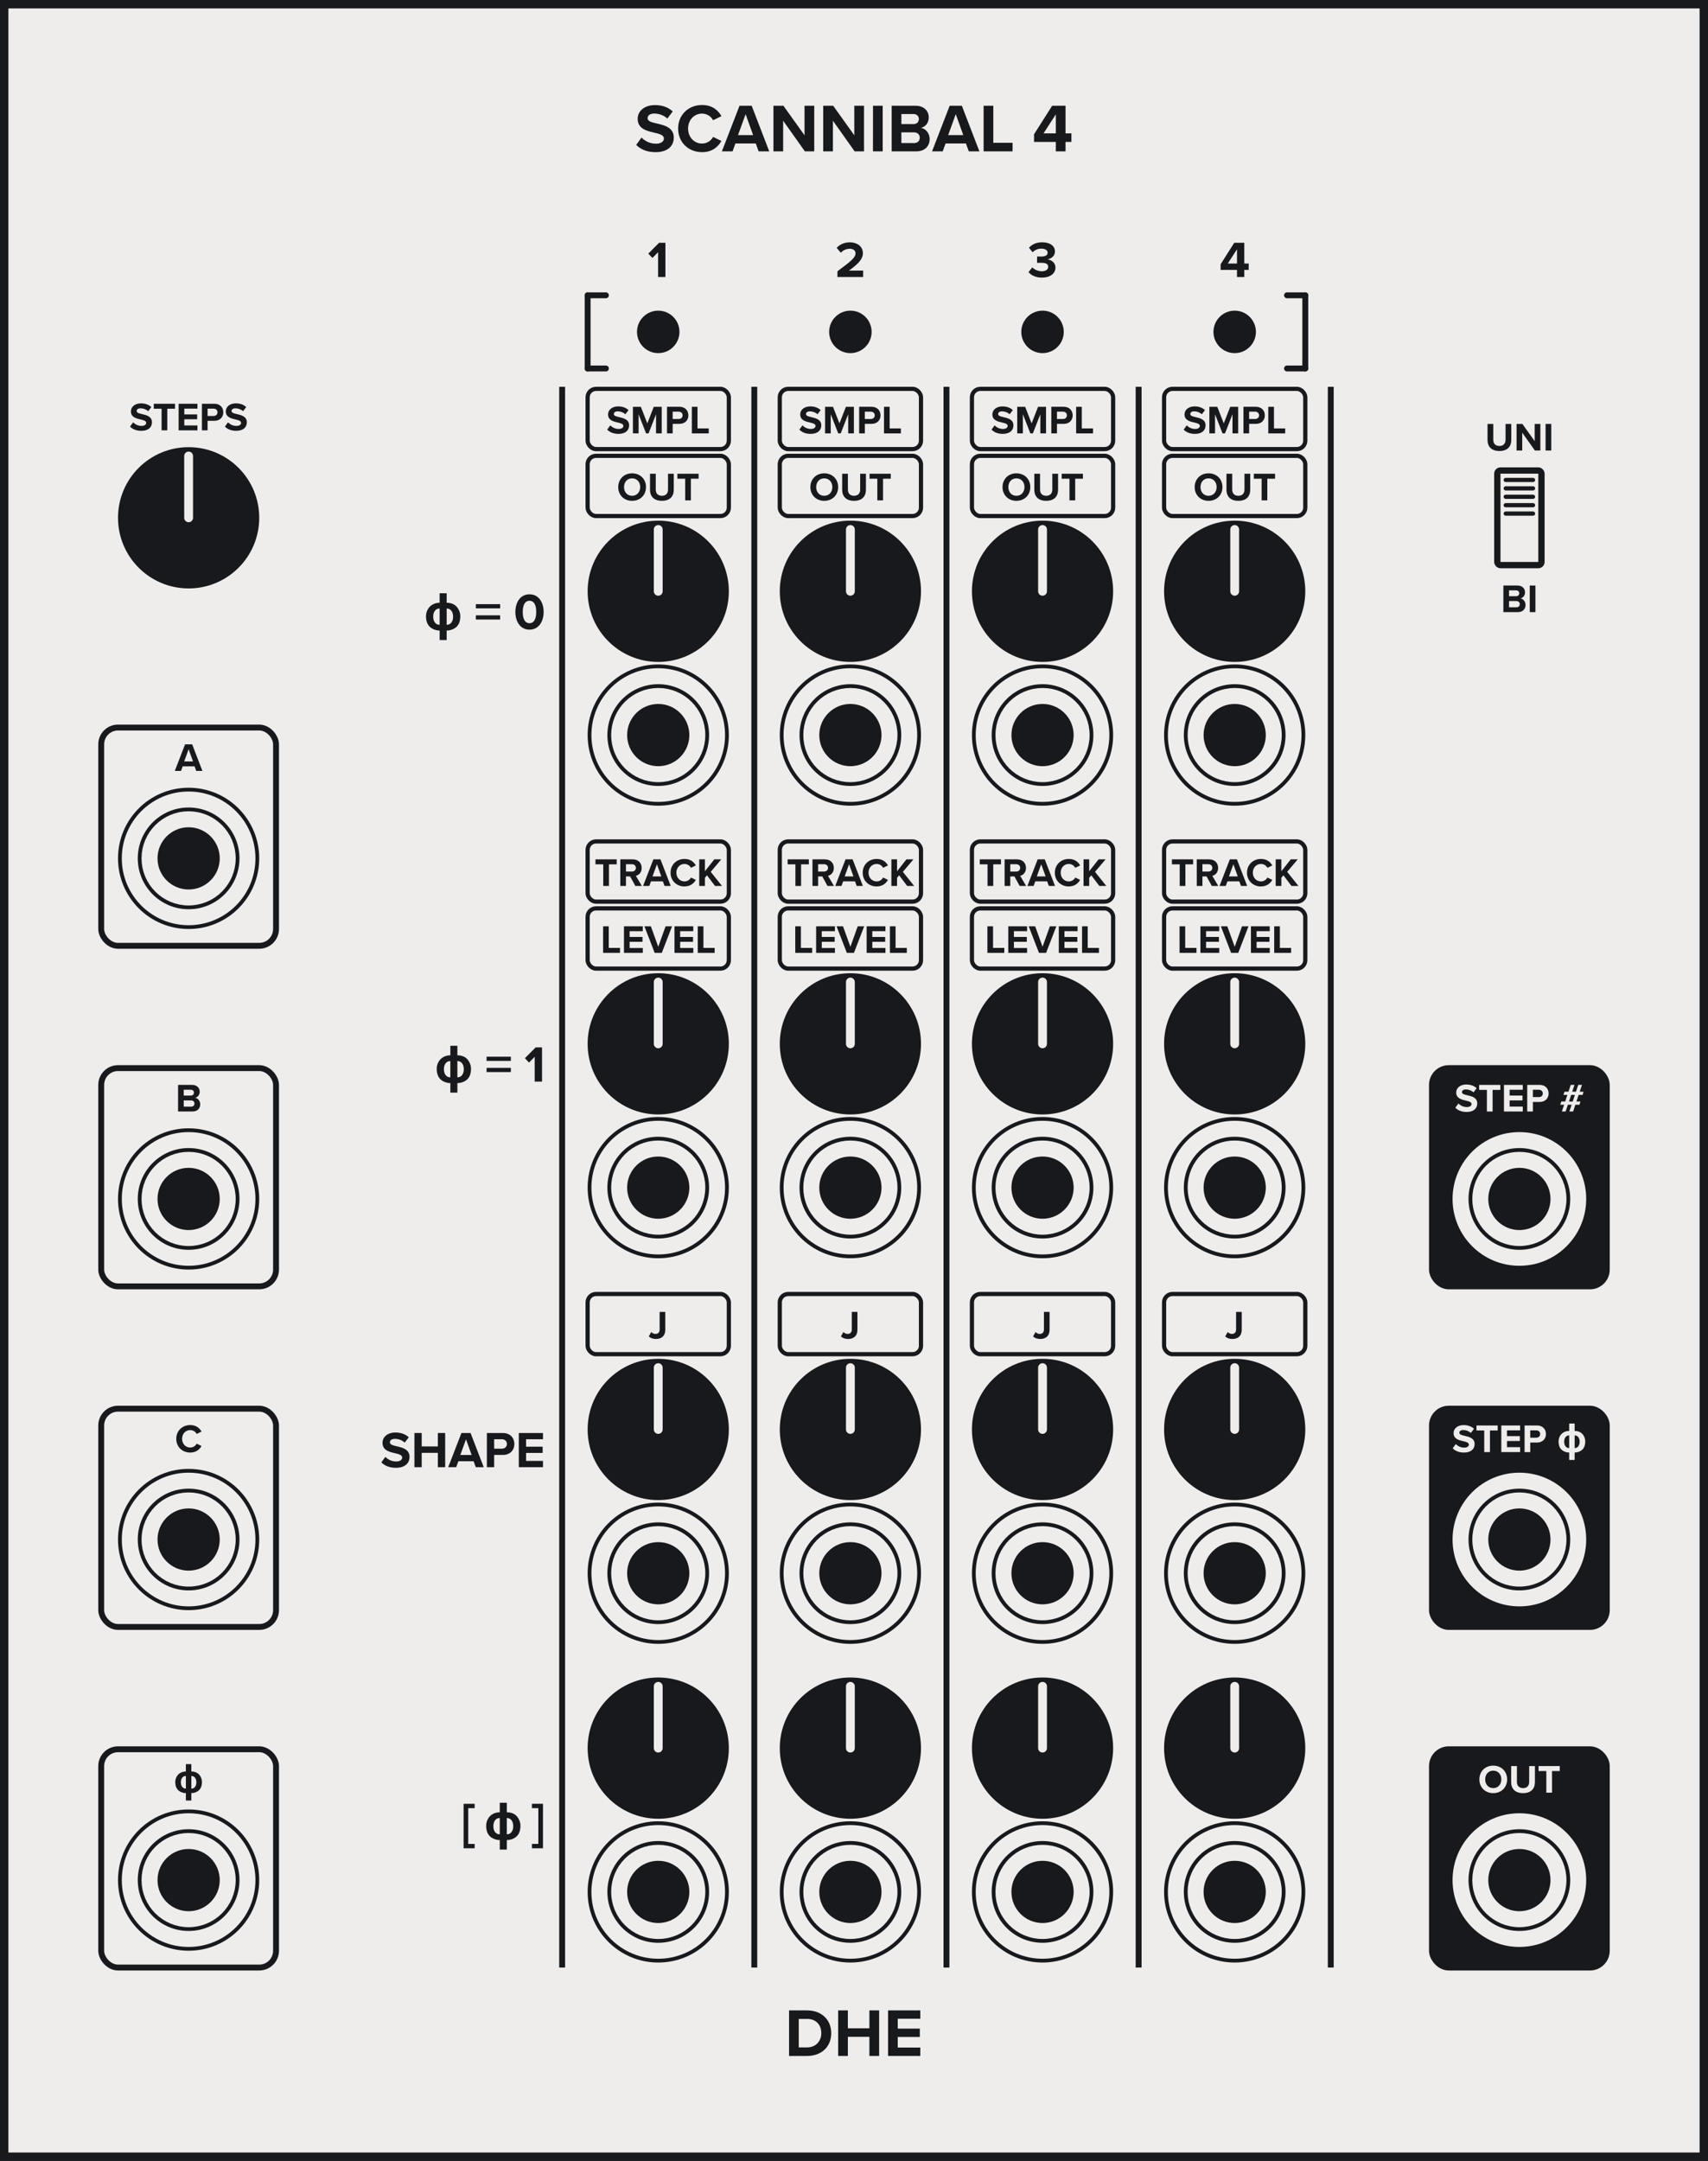 <?xml version="1.0" encoding="UTF-8" standalone="no"?>
<svg xmlns="http://www.w3.org/2000/svg" xmlns:svg="http://www.w3.org/2000/svg" version="1.1" viewBox="0 0 101.6 128.5" height="128.5mm" width="101.6mm">
  <rect x="0" y="0" width="101.6" height="128.5" fill="#808080" stroke="none"/>
  <defs/>
  <g>
    <rect x="0.25" y="0.25" width="101.1" height="128" fill="#efedeb" stroke="#18191c" stroke-width="0.5"/>
    <g style="font-weight:bold;font-size:4.064px;font-family:'Proxima Nova';dominant-baseline:alphabetic;text-anchor:middle;fill:#18191c">
      <path d="m 37.844,8.618 c 0.256,0.256 0.63,0.431 1.15,0.431 0.732,0 1.085,-0.374 1.085,-0.87 0,-0.601 -0.569,-0.736 -1.016,-0.837 -0.313,-0.073 -0.541,-0.13 -0.541,-0.313 0,-0.163 0.138,-0.276 0.398,-0.276 0.264,0 0.557,0.093 0.776,0.297 l 0.321,-0.423 c -0.268,-0.248 -0.626,-0.378 -1.057,-0.378 -0.638,0 -1.028,0.366 -1.028,0.817 0,0.606 0.569,0.727 1.012,0.829 0.313,0.073 0.549,0.142 0.549,0.345 0,0.154 -0.154,0.305 -0.471,0.305 -0.374,0 -0.671,-0.167 -0.862,-0.366 z" style="font-weight:bold;font-size:4.064px;font-family:'Proxima Nova';dominant-baseline:alphabetic;text-anchor:middle;fill:#18191c"/>
      <path d="m 41.76,9.049 c 0.618,0 0.959,-0.329 1.154,-0.666 L 42.418,8.142 c -0.114,0.224 -0.358,0.394 -0.658,0.394 -0.471,0 -0.829,-0.378 -0.829,-0.89 0,-0.512 0.358,-0.89 0.829,-0.89 0.301,0 0.545,0.175 0.658,0.394 l 0.496,-0.244 c -0.191,-0.337 -0.536,-0.662 -1.154,-0.662 -0.792,0 -1.422,0.569 -1.422,1.402 0,0.833 0.63,1.402 1.422,1.402 z" style="font-weight:bold;font-size:4.064px;font-family:'Proxima Nova';dominant-baseline:alphabetic;text-anchor:middle;fill:#18191c"/>
      <path d="m 45.128,9 h 0.63 L 44.713,6.289 H 43.99 L 42.941,9 h 0.634 L 43.746,8.533 h 1.211 z m -0.776,-2.211 0.447,1.244 h -0.898 z" style="font-weight:bold;font-size:4.064px;font-family:'Proxima Nova';dominant-baseline:alphabetic;text-anchor:middle;fill:#18191c"/>
      <path d="m 47.878,9 h 0.557 V 6.289 H 47.857 V 8.045 L 46.601,6.289 H 46.008 V 9 h 0.577 V 7.179 Z" style="font-weight:bold;font-size:4.064px;font-family:'Proxima Nova';dominant-baseline:alphabetic;text-anchor:middle;fill:#18191c"/>
      <path d="m 50.838,9 h 0.557 V 6.289 H 50.818 V 8.045 L 49.562,6.289 H 48.969 V 9 h 0.577 V 7.179 Z" style="font-weight:bold;font-size:4.064px;font-family:'Proxima Nova';dominant-baseline:alphabetic;text-anchor:middle;fill:#18191c"/>
      <path d="M 51.929,9 H 52.507 V 6.289 h -0.577 z" style="font-weight:bold;font-size:4.064px;font-family:'Proxima Nova';dominant-baseline:alphabetic;text-anchor:middle;fill:#18191c"/>
      <path d="m 53.041,9 h 1.471 c 0.516,0 0.788,-0.325 0.788,-0.732 0,-0.341 -0.232,-0.622 -0.52,-0.666 0.256,-0.053 0.467,-0.28 0.467,-0.622 0,-0.362 -0.264,-0.691 -0.78,-0.691 H 53.041 Z M 53.618,7.378 v -0.597 h 0.723 c 0.195,0 0.317,0.13 0.317,0.297 0,0.175 -0.122,0.301 -0.317,0.301 z m 0,1.13 V 7.87 h 0.744 c 0.228,0 0.35,0.146 0.35,0.317 0,0.195 -0.13,0.321 -0.35,0.321 z" style="font-weight:bold;font-size:4.064px;font-family:'Proxima Nova';dominant-baseline:alphabetic;text-anchor:middle;fill:#18191c"/>
      <path d="m 57.629,9 h 0.63 L 57.215,6.289 H 56.491 L 55.443,9 h 0.634 l 0.171,-0.467 h 1.211 z M 56.853,6.789 57.3,8.033 h -0.898 z" style="font-weight:bold;font-size:4.064px;font-family:'Proxima Nova';dominant-baseline:alphabetic;text-anchor:middle;fill:#18191c"/>
      <path d="m 58.51,9 h 1.723 V 8.492 H 59.087 V 6.289 h -0.577 z" style="font-weight:bold;font-size:4.064px;font-family:'Proxima Nova';dominant-baseline:alphabetic;text-anchor:middle;fill:#18191c"/>
      <path d="m 62.806,9 h 0.577 V 8.439 h 0.35 v -0.508 H 63.384 V 6.289 H 62.587 L 61.51,7.984 v 0.455 h 1.296 z m 0,-2.199 V 7.931 h -0.732 z" style="font-weight:bold;font-size:4.064px;font-family:'Proxima Nova';dominant-baseline:alphabetic;text-anchor:middle;fill:#18191c"/>
    </g>
    <g style="font-weight:bold;font-size:4.064px;font-family:'Proxima Nova';dominant-baseline:hanging;text-anchor:middle;fill:#18191c">
      <path d="m 46.937,122.258 h 1.069 c 0.849,0 1.439,-0.536 1.439,-1.353 0,-0.817 -0.589,-1.357 -1.439,-1.357 h -1.069 z m 0.577,-0.508 v -1.695 h 0.492 c 0.557,0 0.849,0.37 0.849,0.849 0,0.459 -0.313,0.845 -0.849,0.845 z" style="font-weight:bold;font-size:4.064px;font-family:'Proxima Nova';dominant-baseline:hanging;text-anchor:middle;fill:#18191c"/>
      <path d="m 51.715,122.258 h 0.581 v -2.711 h -0.581 v 1.065 h -1.28 v -1.065 h -0.577 v 2.711 h 0.577 v -1.138 h 1.28 z" style="font-weight:bold;font-size:4.064px;font-family:'Proxima Nova';dominant-baseline:hanging;text-anchor:middle;fill:#18191c"/>
      <path d="m 52.826,122.258 h 1.918 v -0.5 h -1.341 v -0.63 h 1.313 v -0.496 h -1.313 v -0.589 h 1.341 v -0.496 h -1.918 z" style="font-weight:bold;font-size:4.064px;font-family:'Proxima Nova';dominant-baseline:hanging;text-anchor:middle;fill:#18191c"/>
    </g>
    <g style="font-weight:bold;font-size:2.371px;font-family:'Proxima Nova';dominant-baseline:alphabetic;text-anchor:middle;fill:#18191c">
      <path d="m 7.735,25.368 c 0.149,0.149 0.367,0.251 0.671,0.251 0.427,0 0.633,-0.218 0.633,-0.507 0,-0.351 -0.332,-0.429 -0.593,-0.488 -0.183,-0.043 -0.315,-0.076 -0.315,-0.183 0,-0.095 0.081,-0.161 0.232,-0.161 0.154,0 0.325,0.055 0.453,0.173 l 0.187,-0.247 c -0.156,-0.145 -0.365,-0.22 -0.616,-0.22 -0.372,0 -0.6,0.213 -0.6,0.477 0,0.353 0.332,0.424 0.59,0.484 0.183,0.043 0.32,0.083 0.32,0.202 0,0.09 -0.09,0.178 -0.275,0.178 -0.218,0 -0.391,-0.097 -0.503,-0.213 z" style="font-weight:bold;font-size:2.371px;font-family:'Proxima Nova';dominant-baseline:alphabetic;text-anchor:middle;fill:#18191c"/>
      <path d="M 9.612,25.591 H 9.951 V 24.306 H 10.411 V 24.009 H 9.149 v 0.296 h 0.462 z" style="font-weight:bold;font-size:2.371px;font-family:'Proxima Nova';dominant-baseline:alphabetic;text-anchor:middle;fill:#18191c"/>
      <path d="m 10.626,25.591 h 1.119 v -0.292 h -0.782 V 24.932 h 0.766 v -0.289 h -0.766 v -0.344 h 0.782 v -0.289 h -1.119 z" style="font-weight:bold;font-size:2.371px;font-family:'Proxima Nova';dominant-baseline:alphabetic;text-anchor:middle;fill:#18191c"/>
      <path d="m 12.011,25.591 h 0.337 v -0.567 h 0.403 c 0.341,0 0.531,-0.23 0.531,-0.505 0,-0.277 -0.187,-0.51 -0.531,-0.51 h -0.74 z m 0.927,-1.074 c 0,0.133 -0.1,0.218 -0.232,0.218 h -0.358 v -0.436 h 0.358 c 0.133,0 0.232,0.088 0.232,0.218 z" style="font-weight:bold;font-size:2.371px;font-family:'Proxima Nova';dominant-baseline:alphabetic;text-anchor:middle;fill:#18191c"/>
      <path d="m 13.379,25.368 c 0.149,0.149 0.367,0.251 0.671,0.251 0.427,0 0.633,-0.218 0.633,-0.507 0,-0.351 -0.332,-0.429 -0.593,-0.488 -0.183,-0.043 -0.315,-0.076 -0.315,-0.183 0,-0.095 0.081,-0.161 0.232,-0.161 0.154,0 0.325,0.055 0.453,0.173 l 0.187,-0.247 c -0.156,-0.145 -0.365,-0.22 -0.616,-0.22 -0.372,0 -0.6,0.213 -0.6,0.477 0,0.353 0.332,0.424 0.59,0.484 0.183,0.043 0.32,0.083 0.32,0.202 0,0.09 -0.09,0.178 -0.275,0.178 -0.218,0 -0.391,-0.097 -0.503,-0.213 z" style="font-weight:bold;font-size:2.371px;font-family:'Proxima Nova';dominant-baseline:alphabetic;text-anchor:middle;fill:#18191c"/>
    </g>
    <rect x="6.02" y="43.263" width="10.4" height="12.98" rx="1" ry="1" fill="#efedeb" stroke="#18191c" stroke-width="0.35"/>
    <g style="font-weight:bold;font-size:2.371px;font-family:'Proxima Nova';dominant-baseline:alphabetic;text-anchor:middle;fill:#18191c">
      <path d="m 11.673,45.843 h 0.367 l -0.609,-1.581 h -0.422 l -0.612,1.581 h 0.37 l 0.1,-0.273 h 0.706 z m -0.453,-1.29 0.261,0.725 h -0.524 z" style="font-weight:bold;font-size:2.371px;font-family:'Proxima Nova';dominant-baseline:alphabetic;text-anchor:middle;fill:#18191c"/>
    </g>
    <rect x="6.02" y="63.515" width="10.4" height="12.98" rx="1" ry="1" fill="#efedeb" stroke="#18191c" stroke-width="0.35"/>
    <g style="font-weight:bold;font-size:2.371px;font-family:'Proxima Nova';dominant-baseline:alphabetic;text-anchor:middle;fill:#18191c">
      <path d="m 10.592,66.095 h 0.858 c 0.301,0 0.46,-0.19 0.46,-0.427 0,-0.199 -0.135,-0.363 -0.303,-0.389 0.149,-0.031 0.273,-0.164 0.273,-0.363 0,-0.211 -0.154,-0.403 -0.455,-0.403 h -0.832 z m 0.337,-0.946 v -0.348 h 0.422 c 0.114,0 0.185,0.076 0.185,0.173 0,0.102 -0.071,0.175 -0.185,0.175 z m 0,0.659 v -0.372 h 0.434 c 0.133,0 0.204,0.085 0.204,0.185 0,0.114 -0.076,0.187 -0.204,0.187 z" style="font-weight:bold;font-size:2.371px;font-family:'Proxima Nova';dominant-baseline:alphabetic;text-anchor:middle;fill:#18191c"/>
    </g>
    <rect x="6.02" y="83.767" width="10.4" height="12.98" rx="1" ry="1" fill="#efedeb" stroke="#18191c" stroke-width="0.35"/>
    <g style="font-weight:bold;font-size:2.371px;font-family:'Proxima Nova';dominant-baseline:alphabetic;text-anchor:middle;fill:#18191c">
      <path d="m 11.315,86.376 c 0.36,0 0.559,-0.192 0.673,-0.389 l -0.289,-0.14 c -0.066,0.13 -0.209,0.23 -0.384,0.23 -0.275,0 -0.484,-0.22 -0.484,-0.519 0,-0.299 0.209,-0.519 0.484,-0.519 0.175,0 0.318,0.102 0.384,0.23 l 0.289,-0.142 c -0.111,-0.197 -0.313,-0.386 -0.673,-0.386 -0.462,0 -0.83,0.332 -0.83,0.818 0,0.486 0.367,0.818 0.83,0.818 z" style="font-weight:bold;font-size:2.371px;font-family:'Proxima Nova';dominant-baseline:alphabetic;text-anchor:middle;fill:#18191c"/>
    </g>
    <rect x="6.02" y="104.02" width="10.4" height="12.98" rx="1" ry="1" fill="#efedeb" stroke="#18191c" stroke-width="0.35"/>
    <g style="font-weight:bold;font-size:2.371px;font-family:'Proxima Nova';dominant-baseline:alphabetic;text-anchor:middle;fill:#18191c">
      <path d="m 12.013,105.968 q 0,0.428 -0.313,0.583 -0.153,0.076 -0.318,0.076 v 0.44 h -0.325 v -0.44 q -0.163,0 -0.317,-0.076 -0.314,-0.156 -0.314,-0.583 0,-0.168 0.08,-0.315 0.083,-0.152 0.228,-0.23 0.145,-0.08 0.323,-0.08 v -0.44 h 0.325 v 0.44 q 0.387,0 0.551,0.311 0.08,0.152 0.08,0.314 z m -0.333,0.017 q 0,-0.155 -0.069,-0.258 -0.081,-0.119 -0.228,-0.119 v 0.755 q 0.147,0 0.228,-0.119 0.069,-0.103 0.069,-0.258 z m -0.623,0.377 v -0.755 q -0.147,0 -0.228,0.119 -0.069,0.103 -0.069,0.258 0,0.155 0.069,0.258 0.081,0.119 0.228,0.119 z" style="font-weight:bold;font-size:2.371px;font-family:'Proxima Nova';dominant-baseline:alphabetic;text-anchor:middle;fill:#18191c"/>
    </g>
    <g style="font-weight:bold;font-size:3.048px;font-family:'Proxima Nova';dominant-baseline:middle;text-anchor:end;fill:#18191c">
      <path d="m 27.381,36.647 q 0,0.551 -0.402,0.75 -0.196,0.098 -0.409,0.098 V 38.061 H 26.152 v -0.566 q -0.21,0 -0.408,-0.098 -0.403,-0.201 -0.403,-0.75 0,-0.216 0.103,-0.405 0.107,-0.195 0.293,-0.296 0.186,-0.103 0.415,-0.103 v -0.566 h 0.418 v 0.566 q 0.497,0 0.708,0.4 0.103,0.195 0.103,0.403 z m -0.429,0.022 q 0,-0.199 -0.089,-0.332 -0.104,-0.153 -0.293,-0.153 v 0.97 q 0.189,0 0.293,-0.153 0.089,-0.132 0.089,-0.332 z m -0.801,0.485 v -0.97 q -0.189,0 -0.293,0.153 -0.089,0.132 -0.089,0.332 0,0.199 0.089,0.332 0.104,0.153 0.293,0.153 z" style="font-weight:bold;font-size:3.048px;font-family:'Proxima Nova';dominant-baseline:middle;text-anchor:end;fill:#18191c"/>
      <path d="M 29.751,36.176 H 28.307 V 35.926 h 1.444 z m 0,0.664 h -1.444 v -0.25 h 1.444 z" style="font-weight:bold;font-size:3.048px;font-family:'Proxima Nova';dominant-baseline:middle;text-anchor:end;fill:#18191c"/>
      <path d="m 30.656,36.39 c 0,0.524 0.259,1.052 0.841,1.052 0.579,0 0.841,-0.527 0.841,-1.052 0,-0.524 -0.262,-1.049 -0.841,-1.049 -0.582,0 -0.841,0.524 -0.841,1.049 z m 1.241,0 c 0,0.375 -0.11,0.668 -0.399,0.668 -0.293,0 -0.402,-0.293 -0.402,-0.668 0,-0.375 0.11,-0.664 0.402,-0.664 0.29,0 0.399,0.29 0.399,0.664 z" style="font-weight:bold;font-size:3.048px;font-family:'Proxima Nova';dominant-baseline:middle;text-anchor:end;fill:#18191c"/>
    </g>
    <g style="font-weight:bold;font-size:3.048px;font-family:'Proxima Nova';dominant-baseline:middle;text-anchor:end;fill:#18191c">
      <path d="m 28.018,63.558 q 0,0.551 -0.402,0.75 -0.196,0.098 -0.409,0.098 v 0.566 h -0.418 v -0.566 q -0.21,0 -0.408,-0.098 -0.403,-0.201 -0.403,-0.75 0,-0.216 0.103,-0.405 0.107,-0.195 0.293,-0.296 0.186,-0.103 0.415,-0.103 v -0.566 h 0.418 v 0.566 q 0.497,0 0.708,0.4 0.103,0.195 0.103,0.403 z m -0.429,0.022 q 0,-0.199 -0.089,-0.332 -0.104,-0.153 -0.293,-0.153 v 0.97 q 0.189,0 0.293,-0.153 0.089,-0.132 0.089,-0.332 z m -0.801,0.485 v -0.97 q -0.189,0 -0.293,0.153 -0.089,0.132 -0.089,0.332 0,0.199 0.089,0.332 0.104,0.153 0.293,0.153 z" style="font-weight:bold;font-size:3.048px;font-family:'Proxima Nova';dominant-baseline:middle;text-anchor:end;fill:#18191c"/>
      <path d="m 30.388,63.087 h -1.444 v -0.25 h 1.444 z m 0,0.664 h -1.444 v -0.25 h 1.444 z" style="font-weight:bold;font-size:3.048px;font-family:'Proxima Nova';dominant-baseline:middle;text-anchor:end;fill:#18191c"/>
      <path d="m 31.806,64.316 h 0.436 V 62.283 H 31.863 l -0.64,0.643 0.247,0.259 0.335,-0.344 z" style="font-weight:bold;font-size:3.048px;font-family:'Proxima Nova';dominant-baseline:middle;text-anchor:end;fill:#18191c"/>
    </g>
    <g style="font-weight:bold;font-size:3.048px;font-family:'Proxima Nova';dominant-baseline:middle;text-anchor:end;fill:#18191c">
      <path d="m 22.684,86.96 c 0.192,0.192 0.472,0.323 0.863,0.323 0.549,0 0.814,-0.28 0.814,-0.652 0,-0.451 -0.427,-0.552 -0.762,-0.628 -0.235,-0.055 -0.405,-0.098 -0.405,-0.235 0,-0.122 0.104,-0.207 0.299,-0.207 0.198,0 0.418,0.07 0.582,0.223 l 0.241,-0.317 c -0.201,-0.186 -0.469,-0.283 -0.792,-0.283 -0.479,0 -0.771,0.274 -0.771,0.613 0,0.454 0.427,0.546 0.759,0.622 0.235,0.055 0.411,0.107 0.411,0.259 0,0.116 -0.116,0.229 -0.354,0.229 -0.28,0 -0.503,-0.125 -0.646,-0.274 z" style="font-weight:bold;font-size:3.048px;font-family:'Proxima Nova';dominant-baseline:middle;text-anchor:end;fill:#18191c"/>
      <path d="m 26.045,87.246 h 0.436 v -2.033 h -0.436 v 0.799 h -0.96 v -0.799 h -0.433 v 2.033 h 0.433 v -0.853 h 0.96 z" style="font-weight:bold;font-size:3.048px;font-family:'Proxima Nova';dominant-baseline:middle;text-anchor:end;fill:#18191c"/>
      <path d="m 28.302,87.246 h 0.472 l -0.783,-2.033 h -0.543 l -0.786,2.033 h 0.475 l 0.128,-0.351 h 0.908 z m -0.582,-1.658 0.335,0.933 h -0.674 z" style="font-weight:bold;font-size:3.048px;font-family:'Proxima Nova';dominant-baseline:middle;text-anchor:end;fill:#18191c"/>
      <path d="m 28.962,87.246 h 0.433 v -0.728 h 0.518 c 0.439,0 0.683,-0.296 0.683,-0.649 0,-0.357 -0.241,-0.655 -0.683,-0.655 h -0.951 z m 1.192,-1.381 c 0,0.171 -0.128,0.28 -0.299,0.28 H 29.395 V 85.585 h 0.46 c 0.171,0 0.299,0.113 0.299,0.28 z" style="font-weight:bold;font-size:3.048px;font-family:'Proxima Nova';dominant-baseline:middle;text-anchor:end;fill:#18191c"/>
      <path d="m 30.861,87.246 h 1.439 v -0.375 h -1.006 v -0.472 h 0.985 V 86.027 H 31.294 V 85.585 h 1.006 v -0.372 h -1.439 z" style="font-weight:bold;font-size:3.048px;font-family:'Proxima Nova';dominant-baseline:middle;text-anchor:end;fill:#18191c"/>
    </g>
    <g style="font-weight:bold;font-size:3.048px;font-family:'Proxima Nova';dominant-baseline:middle;text-anchor:end;fill:#18191c">
      <path d="m 27.577,109.908 h 0.658 v -0.259 h -0.381 v -2.127 h 0.381 v -0.259 h -0.658 z" style="font-weight:bold;font-size:3.048px;font-family:'Proxima Nova';dominant-baseline:middle;text-anchor:end;fill:#18191c"/>
      <path d="m 30.959,108.571 q 0,0.551 -0.402,0.75 -0.196,0.098 -0.409,0.098 v 0.566 h -0.418 v -0.566 q -0.21,0 -0.408,-0.098 -0.403,-0.201 -0.403,-0.75 0,-0.216 0.103,-0.405 0.107,-0.195 0.293,-0.296 0.186,-0.103 0.415,-0.103 v -0.566 h 0.418 v 0.566 q 0.497,0 0.708,0.4 0.103,0.195 0.103,0.403 z m -0.429,0.022 q 0,-0.199 -0.089,-0.332 -0.104,-0.153 -0.293,-0.153 v 0.97 q 0.189,0 0.293,-0.153 0.089,-0.132 0.089,-0.332 z m -0.801,0.485 v -0.97 q -0.189,0 -0.293,0.153 -0.089,0.132 -0.089,0.332 0,0.199 0.089,0.332 0.104,0.153 0.293,0.153 z" style="font-weight:bold;font-size:3.048px;font-family:'Proxima Nova';dominant-baseline:middle;text-anchor:end;fill:#18191c"/>
      <path d="M 31.083,109.383 Z" style="font-weight:bold;font-size:3.048px;font-family:'Proxima Nova';dominant-baseline:middle;text-anchor:end;fill:#18191c"/>
      <path d="m 31.641,109.908 h 0.658 v -2.646 h -0.658 v 0.259 h 0.381 v 2.127 h -0.381 z" style="font-weight:bold;font-size:3.048px;font-family:'Proxima Nova';dominant-baseline:middle;text-anchor:end;fill:#18191c"/>
    </g>
    <line x1="33.44" y1="23" x2="33.44" y2="117" stroke="#18191c" stroke-width="0.35"/>
    <line x1="44.87" y1="23" x2="44.87" y2="117" stroke="#18191c" stroke-width="0.35"/>
    <circle cx="39.155" cy="19.736" r="1.088" fill="#18191c" stroke="#18191c" stroke-width="0.35"/>
    <g style="font-weight:bold;font-size:3.048px;font-family:'Proxima Nova';dominant-baseline:alphabetic;text-anchor:middle;fill:#18191c">
      <path d="m 39.146,16.472 h 0.436 v -2.033 h -0.378 l -0.64,0.643 0.247,0.259 0.335,-0.344 z" style="font-weight:bold;font-size:3.048px;font-family:'Proxima Nova';dominant-baseline:alphabetic;text-anchor:middle;fill:#18191c"/>
    </g>
    <line x1="56.3" y1="23" x2="56.3" y2="117" stroke="#18191c" stroke-width="0.35"/>
    <circle cx="50.585" cy="19.736" r="1.088" fill="#18191c" stroke="#18191c" stroke-width="0.35"/>
    <g style="font-weight:bold;font-size:3.048px;font-family:'Proxima Nova';dominant-baseline:alphabetic;text-anchor:middle;fill:#18191c">
      <path d="m 49.814,16.472 h 1.53 v -0.381 h -0.847 c 0.546,-0.384 0.832,-0.686 0.832,-1.033 0,-0.405 -0.344,-0.649 -0.777,-0.649 -0.283,0 -0.585,0.104 -0.783,0.332 l 0.247,0.287 c 0.137,-0.143 0.314,-0.235 0.543,-0.235 0.171,0 0.332,0.088 0.332,0.265 0,0.25 -0.244,0.46 -1.076,1.073 z" style="font-weight:bold;font-size:3.048px;font-family:'Proxima Nova';dominant-baseline:alphabetic;text-anchor:middle;fill:#18191c"/>
    </g>
    <line x1="67.73" y1="23" x2="67.73" y2="117" stroke="#18191c" stroke-width="0.35"/>
    <circle cx="62.015" cy="19.736" r="1.088" fill="#18191c" stroke="#18191c" stroke-width="0.35"/>
    <g style="font-weight:bold;font-size:3.048px;font-family:'Proxima Nova';dominant-baseline:alphabetic;text-anchor:middle;fill:#18191c">
      <path d="m 61.18,16.182 c 0.149,0.183 0.427,0.326 0.802,0.326 0.488,0 0.802,-0.247 0.802,-0.597 0,-0.305 -0.268,-0.466 -0.475,-0.488 0.226,-0.04 0.445,-0.207 0.445,-0.463 0,-0.338 -0.293,-0.552 -0.768,-0.552 -0.357,0 -0.613,0.137 -0.777,0.323 l 0.213,0.268 c 0.143,-0.137 0.32,-0.213 0.518,-0.213 0.213,0 0.378,0.082 0.378,0.244 0,0.152 -0.149,0.226 -0.375,0.226 -0.079,0 -0.216,0 -0.253,-0.003 v 0.378 c 0.03,-0.003 0.168,-0.003 0.253,-0.003 0.283,0 0.408,0.076 0.408,0.241 0,0.155 -0.137,0.262 -0.384,0.262 -0.198,0 -0.421,-0.085 -0.561,-0.232 z" style="font-weight:bold;font-size:3.048px;font-family:'Proxima Nova';dominant-baseline:alphabetic;text-anchor:middle;fill:#18191c"/>
    </g>
    <line x1="79.16" y1="23" x2="79.16" y2="117" stroke="#18191c" stroke-width="0.35"/>
    <circle cx="73.445" cy="19.736" r="1.088" fill="#18191c" stroke="#18191c" stroke-width="0.35"/>
    <g style="font-weight:bold;font-size:3.048px;font-family:'Proxima Nova';dominant-baseline:alphabetic;text-anchor:middle;fill:#18191c">
      <path d="M 73.583,16.472 H 74.016 v -0.421 h 0.262 v -0.381 H 74.016 V 14.439 H 73.418 L 72.61,15.71 v 0.341 h 0.972 z m 0,-1.649 v 0.847 h -0.549 z" style="font-weight:bold;font-size:3.048px;font-family:'Proxima Nova';dominant-baseline:alphabetic;text-anchor:middle;fill:#18191c"/>
    </g>
    <g style="font-weight:bold;font-size:2.371px;font-family:'Proxima Nova';dominant-baseline:hanging;text-anchor:middle;fill:#18191c">
      <path d="m 89.428,36.4 h 0.858 c 0.301,0 0.46,-0.19 0.46,-0.427 0,-0.199 -0.135,-0.363 -0.303,-0.389 0.149,-0.031 0.273,-0.164 0.273,-0.363 0,-0.211 -0.154,-0.403 -0.455,-0.403 h -0.832 z m 0.337,-0.946 v -0.348 h 0.422 c 0.114,0 0.185,0.076 0.185,0.173 0,0.102 -0.071,0.175 -0.185,0.175 z m 0,0.659 v -0.372 h 0.434 c 0.133,0 0.204,0.085 0.204,0.185 0,0.114 -0.076,0.187 -0.204,0.187 z" style="font-weight:bold;font-size:2.371px;font-family:'Proxima Nova';dominant-baseline:hanging;text-anchor:middle;fill:#18191c"/>
      <path d="m 90.997,36.4 h 0.337 v -1.581 h -0.337 z" style="font-weight:bold;font-size:2.371px;font-family:'Proxima Nova';dominant-baseline:hanging;text-anchor:middle;fill:#18191c"/>
    </g>
    <g style="font-weight:bold;font-size:2.371px;font-family:'Proxima Nova';dominant-baseline:alphabetic;text-anchor:middle;fill:#18191c">
      <path d="m 88.485,26.16 c 0,0.389 0.225,0.659 0.709,0.659 0.479,0 0.704,-0.268 0.704,-0.661 V 25.209 H 89.557 v 0.939 c 0,0.22 -0.121,0.372 -0.363,0.372 -0.247,0 -0.367,-0.152 -0.367,-0.372 v -0.939 h -0.341 z" style="font-weight:bold;font-size:2.371px;font-family:'Proxima Nova';dominant-baseline:alphabetic;text-anchor:middle;fill:#18191c"/>
      <path d="m 91.303,26.791 h 0.325 V 25.209 H 91.291 v 1.024 l -0.733,-1.024 h -0.346 v 1.581 h 0.337 v -1.062 z" style="font-weight:bold;font-size:2.371px;font-family:'Proxima Nova';dominant-baseline:alphabetic;text-anchor:middle;fill:#18191c"/>
      <path d="m 91.939,26.791 h 0.337 v -1.581 h -0.337 z" style="font-weight:bold;font-size:2.371px;font-family:'Proxima Nova';dominant-baseline:alphabetic;text-anchor:middle;fill:#18191c"/>
    </g>
    <rect x="85.18" y="63.515" width="10.4" height="12.98" rx="1" ry="1" fill="#18191c" stroke="#18191c" stroke-width="0.35"/>
    <g style="font-weight:bold;font-size:2.371px;font-family:'Proxima Nova';dominant-baseline:alphabetic;text-anchor:middle;fill:#efedeb">
      <path d="m 86.57,65.872 c 0.149,0.149 0.367,0.251 0.671,0.251 0.427,0 0.633,-0.218 0.633,-0.507 0,-0.351 -0.332,-0.429 -0.593,-0.488 -0.183,-0.043 -0.315,-0.076 -0.315,-0.183 0,-0.095 0.081,-0.161 0.232,-0.161 0.154,0 0.325,0.055 0.453,0.173 l 0.187,-0.247 c -0.156,-0.145 -0.365,-0.22 -0.616,-0.22 -0.372,0 -0.6,0.213 -0.6,0.477 0,0.353 0.332,0.424 0.59,0.484 0.183,0.043 0.32,0.083 0.32,0.202 0,0.09 -0.09,0.178 -0.275,0.178 -0.218,0 -0.391,-0.097 -0.503,-0.213 z" style="font-weight:bold;font-size:2.371px;font-family:'Proxima Nova';dominant-baseline:alphabetic;text-anchor:middle;fill:#efedeb"/>
      <path d="m 88.448,66.095 h 0.339 v -1.285 h 0.46 v -0.296 h -1.261 v 0.296 h 0.462 z" style="font-weight:bold;font-size:2.371px;font-family:'Proxima Nova';dominant-baseline:alphabetic;text-anchor:middle;fill:#efedeb"/>
      <path d="m 89.462,66.095 h 1.119 v -0.292 h -0.782 v -0.367 h 0.766 V 65.147 h -0.766 v -0.344 h 0.782 v -0.289 h -1.119 z" style="font-weight:bold;font-size:2.371px;font-family:'Proxima Nova';dominant-baseline:alphabetic;text-anchor:middle;fill:#efedeb"/>
      <path d="m 90.847,66.095 h 0.337 v -0.567 h 0.403 c 0.341,0 0.531,-0.23 0.531,-0.505 0,-0.277 -0.187,-0.51 -0.531,-0.51 h -0.74 z m 0.927,-1.074 c 0,0.133 -0.1,0.218 -0.232,0.218 H 91.183 v -0.436 h 0.358 c 0.133,0 0.232,0.088 0.232,0.218 z" style="font-weight:bold;font-size:2.371px;font-family:'Proxima Nova';dominant-baseline:alphabetic;text-anchor:middle;fill:#efedeb"/>
      <path d="m 93.352,66.095 h 0.225 l 0.133,-0.401 h 0.244 l 0.059,-0.192 h -0.239 l 0.13,-0.394 h 0.237 l 0.057,-0.19 h -0.23 l 0.137,-0.405 h -0.225 l -0.133,0.405 h -0.223 l 0.133,-0.405 h -0.223 l -0.133,0.405 h -0.239 l -0.059,0.19 h 0.232 l -0.128,0.394 h -0.232 l -0.062,0.192 H 93.042 l -0.135,0.401 h 0.223 l 0.135,-0.401 h 0.225 z m 0.33,-0.986 -0.13,0.394 h -0.22 l 0.128,-0.394 z" style="font-weight:bold;font-size:2.371px;font-family:'Proxima Nova';dominant-baseline:alphabetic;text-anchor:middle;fill:#efedeb"/>
    </g>
    <rect x="85.18" y="83.767" width="10.4" height="12.98" rx="1" ry="1" fill="#18191c" stroke="#18191c" stroke-width="0.35"/>
    <g style="font-weight:bold;font-size:2.371px;font-family:'Proxima Nova';dominant-baseline:alphabetic;text-anchor:middle;fill:#efedeb">
      <path d="m 86.413,86.125 c 0.149,0.149 0.367,0.251 0.671,0.251 0.427,0 0.633,-0.218 0.633,-0.507 0,-0.351 -0.332,-0.429 -0.593,-0.488 -0.183,-0.043 -0.315,-0.076 -0.315,-0.183 0,-0.095 0.081,-0.161 0.232,-0.161 0.154,0 0.325,0.055 0.453,0.173 l 0.187,-0.247 c -0.156,-0.145 -0.365,-0.22 -0.616,-0.22 -0.372,0 -0.6,0.213 -0.6,0.477 0,0.353 0.332,0.424 0.59,0.484 0.183,0.043 0.32,0.083 0.32,0.202 0,0.09 -0.09,0.178 -0.275,0.178 -0.218,0 -0.391,-0.097 -0.503,-0.213 z" style="font-weight:bold;font-size:2.371px;font-family:'Proxima Nova';dominant-baseline:alphabetic;text-anchor:middle;fill:#efedeb"/>
      <path d="m 88.29,86.348 h 0.339 v -1.285 h 0.46 v -0.296 h -1.261 v 0.296 h 0.462 z" style="font-weight:bold;font-size:2.371px;font-family:'Proxima Nova';dominant-baseline:alphabetic;text-anchor:middle;fill:#efedeb"/>
      <path d="m 89.305,86.348 h 1.119 v -0.292 h -0.782 v -0.367 h 0.766 v -0.289 h -0.766 v -0.344 h 0.782 v -0.289 h -1.119 z" style="font-weight:bold;font-size:2.371px;font-family:'Proxima Nova';dominant-baseline:alphabetic;text-anchor:middle;fill:#efedeb"/>
      <path d="m 90.689,86.348 h 0.337 v -0.567 h 0.403 c 0.341,0 0.531,-0.23 0.531,-0.505 0,-0.277 -0.187,-0.51 -0.531,-0.51 h -0.74 z m 0.927,-1.074 c 0,0.133 -0.1,0.218 -0.232,0.218 h -0.358 v -0.436 h 0.358 c 0.133,0 0.232,0.088 0.232,0.218 z" style="font-weight:bold;font-size:2.371px;font-family:'Proxima Nova';dominant-baseline:alphabetic;text-anchor:middle;fill:#efedeb"/>
      <path d="m 94.298,85.716 q 0,0.428 -0.313,0.583 -0.153,0.076 -0.318,0.076 v 0.44 h -0.325 v -0.44 q -0.163,0 -0.317,-0.076 -0.314,-0.156 -0.314,-0.583 0,-0.168 0.08,-0.315 0.083,-0.152 0.228,-0.23 0.145,-0.08 0.323,-0.08 v -0.44 h 0.325 v 0.44 q 0.387,0 0.551,0.311 0.08,0.152 0.08,0.314 z m -0.333,0.017 q 0,-0.155 -0.069,-0.258 -0.081,-0.119 -0.228,-0.119 v 0.755 q 0.147,0 0.228,-0.119 0.069,-0.103 0.069,-0.258 z m -0.623,0.377 v -0.755 q -0.147,0 -0.228,0.119 -0.069,0.103 -0.069,0.258 0,0.155 0.069,0.258 0.081,0.119 0.228,0.119 z" style="font-weight:bold;font-size:2.371px;font-family:'Proxima Nova';dominant-baseline:alphabetic;text-anchor:middle;fill:#efedeb"/>
    </g>
    <rect x="85.18" y="104.02" width="10.4" height="12.98" rx="1" ry="1" fill="#18191c" stroke="#18191c" stroke-width="0.35"/>
    <g style="font-weight:bold;font-size:2.371px;font-family:'Proxima Nova';dominant-baseline:alphabetic;text-anchor:middle;fill:#efedeb">
      <path d="m 88,105.811 c 0,0.476 0.348,0.818 0.825,0.818 0.479,0 0.827,-0.341 0.827,-0.818 0,-0.477 -0.348,-0.818 -0.827,-0.818 -0.477,0 -0.825,0.341 -0.825,0.818 z m 1.306,0 c 0,0.294 -0.19,0.519 -0.481,0.519 -0.292,0 -0.479,-0.225 -0.479,-0.519 0,-0.296 0.187,-0.519 0.479,-0.519 0.292,0 0.481,0.223 0.481,0.519 z" style="font-weight:bold;font-size:2.371px;font-family:'Proxima Nova';dominant-baseline:alphabetic;text-anchor:middle;fill:#efedeb"/>
      <path d="m 89.891,105.969 c 0,0.389 0.225,0.659 0.709,0.659 0.479,0 0.704,-0.268 0.704,-0.661 v -0.948 h -0.341 v 0.939 c 0,0.22 -0.121,0.372 -0.363,0.372 -0.247,0 -0.367,-0.152 -0.367,-0.372 v -0.939 h -0.341 z" style="font-weight:bold;font-size:2.371px;font-family:'Proxima Nova';dominant-baseline:alphabetic;text-anchor:middle;fill:#efedeb"/>
      <path d="m 91.983,106.6 h 0.339 v -1.285 h 0.46 v -0.296 h -1.261 v 0.296 h 0.462 z" style="font-weight:bold;font-size:2.371px;font-family:'Proxima Nova';dominant-baseline:alphabetic;text-anchor:middle;fill:#efedeb"/>
    </g>
  </g>
  <g>
    <g transform="translate(11.22 30.791)">
      <circle r="4.2" fill="#18191c"/>
      <line y2="-3.675" stroke="#efedeb" stroke-width="0.525" stroke-linecap="round"/>
    </g>
    <g transform="translate(11.22 51.043)">
      <circle r="4.2" fill="#18191c" stroke="none"/>
      <circle r="3.5" fill="none" stroke="#efedeb" stroke-width="0.95"/>
      <circle r="2.325" fill="none" stroke="#efedeb" stroke-width="0.95"/>
    </g>
    <g transform="translate(11.22 71.295)">
      <circle r="4.2" fill="#18191c" stroke="none"/>
      <circle r="3.5" fill="none" stroke="#efedeb" stroke-width="0.95"/>
      <circle r="2.325" fill="none" stroke="#efedeb" stroke-width="0.95"/>
    </g>
    <g transform="translate(11.22 91.548)">
      <circle r="4.2" fill="#18191c" stroke="none"/>
      <circle r="3.5" fill="none" stroke="#efedeb" stroke-width="0.95"/>
      <circle r="2.325" fill="none" stroke="#efedeb" stroke-width="0.95"/>
    </g>
    <g transform="translate(11.22 111.8)">
      <circle r="4.2" fill="#18191c" stroke="none"/>
      <circle r="3.5" fill="none" stroke="#efedeb" stroke-width="0.95"/>
      <circle r="2.325" fill="none" stroke="#efedeb" stroke-width="0.95"/>
    </g>
    <g transform="translate(39.155 24.915)">
      <rect x="-4.2" y="-1.79" width="8.4" height="3.58" rx="0.5" ry="0.5" fill="#efedeb" stroke="#18191c" stroke-width="0.25"/>
      <g style="font-weight:bold;font-size:2.371px;font-family:'Proxima Nova';dominant-baseline:middle;text-anchor:middle;fill:#18191c">
        <path d="m -3.036,0.634 c 0.149,0.149 0.367,0.251 0.671,0.251 0.427,0 0.633,-0.218 0.633,-0.507 0,-0.351 -0.332,-0.429 -0.593,-0.488 -0.183,-0.043 -0.315,-0.076 -0.315,-0.183 0,-0.095 0.081,-0.161 0.232,-0.161 0.154,0 0.325,0.055 0.453,0.173 l 0.187,-0.247 c -0.156,-0.145 -0.365,-0.22 -0.616,-0.22 -0.372,0 -0.6,0.213 -0.6,0.477 0,0.353 0.332,0.424 0.59,0.484 0.183,0.043 0.32,0.083 0.32,0.202 0,0.09 -0.09,0.178 -0.275,0.178 -0.218,0 -0.391,-0.097 -0.503,-0.213 z" style="font-weight:bold;font-size:2.371px;font-family:'Proxima Nova';dominant-baseline:middle;text-anchor:middle;fill:#18191c"/>
        <path d="M -0.131,0.857 H 0.208 V -0.724 H -0.266 L -0.65,0.262 -1.034,-0.724 h -0.472 v 1.581 h 0.337 v -1.138 l 0.446,1.138 h 0.147 l 0.446,-1.138 z" style="font-weight:bold;font-size:2.371px;font-family:'Proxima Nova';dominant-baseline:middle;text-anchor:middle;fill:#18191c"/>
        <path d="M 0.522,0.857 H 0.859 V 0.29 H 1.262 c 0.341,0 0.531,-0.23 0.531,-0.505 0,-0.277 -0.187,-0.51 -0.531,-0.51 H 0.522 Z M 1.449,-0.217 c 0,0.133 -0.1,0.218 -0.232,0.218 H 0.859 V -0.435 H 1.217 c 0.133,0 0.232,0.088 0.232,0.218 z" style="font-weight:bold;font-size:2.371px;font-family:'Proxima Nova';dominant-baseline:middle;text-anchor:middle;fill:#18191c"/>
        <path d="M 1.999,0.857 H 3.004 V 0.561 H 2.336 V -0.724 H 1.999 Z" style="font-weight:bold;font-size:2.371px;font-family:'Proxima Nova';dominant-baseline:middle;text-anchor:middle;fill:#18191c"/>
      </g>
    </g>
    <g transform="translate(39.155 28.896)">
      <rect x="-4.2" y="-1.79" width="8.4" height="3.58" rx="0.5" ry="0.5" fill="#efedeb" stroke="#18191c" stroke-width="0.25"/>
      <g style="font-weight:bold;font-size:2.371px;font-family:'Proxima Nova';dominant-baseline:middle;text-anchor:middle;fill:#18191c">
        <path d="m -2.38,0.068 c 0,0.477 0.348,0.818 0.825,0.818 0.479,0 0.827,-0.341 0.827,-0.818 0,-0.477 -0.348,-0.818 -0.827,-0.818 -0.477,0 -0.825,0.341 -0.825,0.818 z m 1.306,0 c 0,0.294 -0.19,0.519 -0.481,0.519 -0.292,0 -0.479,-0.225 -0.479,-0.519 0,-0.296 0.187,-0.519 0.479,-0.519 0.292,0 0.481,0.223 0.481,0.519 z" style="font-weight:bold;font-size:2.371px;font-family:'Proxima Nova';dominant-baseline:middle;text-anchor:middle;fill:#18191c"/>
        <path d="m -0.489,0.226 c 0,0.389 0.225,0.659 0.709,0.659 0.479,0 0.704,-0.268 0.704,-0.661 v -0.948 H 0.582 v 0.939 c 0,0.22 -0.121,0.372 -0.363,0.372 -0.247,0 -0.367,-0.152 -0.367,-0.372 v -0.939 h -0.341 z" style="font-weight:bold;font-size:2.371px;font-family:'Proxima Nova';dominant-baseline:middle;text-anchor:middle;fill:#18191c"/>
        <path d="M 1.603,0.857 H 1.942 V -0.428 H 2.402 V -0.724 H 1.14 v 0.296 h 0.462 z" style="font-weight:bold;font-size:2.371px;font-family:'Proxima Nova';dominant-baseline:middle;text-anchor:middle;fill:#18191c"/>
      </g>
    </g>
    <g transform="translate(39.155 35.161)">
      <circle r="4.2" fill="#18191c"/>
      <line y2="-3.675" stroke="#efedeb" stroke-width="0.525" stroke-linecap="round"/>
    </g>
    <g transform="translate(39.155 43.711)">
      <circle r="4.2" fill="#18191c" stroke="none"/>
      <circle r="3.5" fill="none" stroke="#efedeb" stroke-width="0.95"/>
      <circle r="2.325" fill="none" stroke="#efedeb" stroke-width="0.95"/>
    </g>
    <g transform="translate(39.155 51.826)">
      <rect x="-4.2" y="-1.79" width="8.4" height="3.58" rx="0.5" ry="0.5" fill="#efedeb" stroke="#18191c" stroke-width="0.25"/>
      <g style="font-weight:bold;font-size:2.371px;font-family:'Proxima Nova';dominant-baseline:middle;text-anchor:middle;fill:#18191c">
        <path d="m -3.271,0.857 h 0.339 v -1.285 h 0.46 v -0.296 h -1.261 v 0.296 h 0.462 z" style="font-weight:bold;font-size:2.371px;font-family:'Proxima Nova';dominant-baseline:middle;text-anchor:middle;fill:#18191c"/>
        <path d="m -1.362,0.857 h 0.386 L -1.331,0.255 c 0.171,-0.04 0.346,-0.19 0.346,-0.469 0,-0.294 -0.202,-0.51 -0.531,-0.51 h -0.74 V 0.857 H -1.919 V 0.29 h 0.247 z m 0.033,-1.074 c 0,0.133 -0.102,0.218 -0.237,0.218 H -1.919 v -0.436 h 0.353 c 0.135,0 0.237,0.085 0.237,0.218 z" style="font-weight:bold;font-size:2.371px;font-family:'Proxima Nova';dominant-baseline:middle;text-anchor:middle;fill:#18191c"/>
        <path d="M 0.375,0.857 H 0.742 L 0.133,-0.724 h -0.422 l -0.612,1.581 h 0.37 l 0.1,-0.273 h 0.706 z m -0.453,-1.29 0.261,0.725 h -0.524 z" style="font-weight:bold;font-size:2.371px;font-family:'Proxima Nova';dominant-baseline:middle;text-anchor:middle;fill:#18191c"/>
        <path d="m 1.563,0.885 c 0.36,0 0.559,-0.192 0.673,-0.389 L 1.947,0.357 c -0.066,0.13 -0.209,0.23 -0.384,0.23 -0.275,0 -0.484,-0.22 -0.484,-0.519 0,-0.299 0.209,-0.519 0.484,-0.519 0.175,0 0.318,0.102 0.384,0.23 l 0.289,-0.142 c -0.111,-0.197 -0.313,-0.386 -0.673,-0.386 -0.462,0 -0.83,0.332 -0.83,0.818 0,0.486 0.367,0.818 0.83,0.818 z" style="font-weight:bold;font-size:2.371px;font-family:'Proxima Nova';dominant-baseline:middle;text-anchor:middle;fill:#18191c"/>
        <path d="M 3.378,0.857 H 3.793 L 3.122,0.018 3.75,-0.724 H 3.335 L 2.776,-0.018 V -0.724 H 2.439 V 0.857 H 2.776 V 0.371 L 2.899,0.224 Z" style="font-weight:bold;font-size:2.371px;font-family:'Proxima Nova';dominant-baseline:middle;text-anchor:middle;fill:#18191c"/>
      </g>
    </g>
    <g transform="translate(39.155 55.807)">
      <rect x="-4.2" y="-1.79" width="8.4" height="3.58" rx="0.5" ry="0.5" fill="#efedeb" stroke="#18191c" stroke-width="0.25"/>
      <g style="font-weight:bold;font-size:2.371px;font-family:'Proxima Nova';dominant-baseline:middle;text-anchor:middle;fill:#18191c">
        <path d="M -3.279,0.857 H -2.274 V 0.561 h -0.669 v -1.285 h -0.337 z" style="font-weight:bold;font-size:2.371px;font-family:'Proxima Nova';dominant-baseline:middle;text-anchor:middle;fill:#18191c"/>
        <path d="m -2.038,0.857 h 1.119 V 0.565 H -1.702 V 0.198 h 0.766 V -0.091 H -1.702 v -0.344 h 0.782 V -0.724 H -2.038 Z" style="font-weight:bold;font-size:2.371px;font-family:'Proxima Nova';dominant-baseline:middle;text-anchor:middle;fill:#18191c"/>
        <path d="M -0.211,0.857 H 0.211 L 0.821,-0.724 H 0.437 L 4.8139686e-4,0.492 -0.438,-0.724 h -0.384 z" style="font-weight:bold;font-size:2.371px;font-family:'Proxima Nova';dominant-baseline:middle;text-anchor:middle;fill:#18191c"/>
        <path d="M 0.967,0.857 H 2.086 V 0.565 h -0.782 V 0.198 H 2.069 V -0.091 H 1.303 v -0.344 h 0.782 V -0.724 H 0.967 Z" style="font-weight:bold;font-size:2.371px;font-family:'Proxima Nova';dominant-baseline:middle;text-anchor:middle;fill:#18191c"/>
        <path d="M 2.351,0.857 H 3.356 V 0.561 H 2.688 V -0.724 H 2.351 Z" style="font-weight:bold;font-size:2.371px;font-family:'Proxima Nova';dominant-baseline:middle;text-anchor:middle;fill:#18191c"/>
      </g>
    </g>
    <g transform="translate(39.155 62.072)">
      <circle r="4.2" fill="#18191c"/>
      <line y2="-3.675" stroke="#efedeb" stroke-width="0.525" stroke-linecap="round"/>
    </g>
    <g transform="translate(39.155 70.622)">
      <circle r="4.2" fill="#18191c" stroke="none"/>
      <circle r="3.5" fill="none" stroke="#efedeb" stroke-width="0.95"/>
      <circle r="2.325" fill="none" stroke="#efedeb" stroke-width="0.95"/>
    </g>
    <g transform="translate(39.155 78.737)">
      <rect x="-4.2" y="-1.79" width="8.4" height="3.58" rx="0.5" ry="0.5" fill="#efedeb" stroke="#18191c" stroke-width="0.25"/>
      <g style="font-weight:bold;font-size:2.371px;font-family:'Proxima Nova';dominant-baseline:middle;text-anchor:middle;fill:#18191c">
        <path d="m -0.562,0.731 c 0.114,0.111 0.263,0.154 0.424,0.154 0.325,0 0.557,-0.173 0.557,-0.548 v -1.062 H 0.083 v 1.057 c 0,0.154 -0.097,0.254 -0.247,0.254 -0.109,0 -0.19,-0.055 -0.251,-0.114 z" style="font-weight:bold;font-size:2.371px;font-family:'Proxima Nova';dominant-baseline:middle;text-anchor:middle;fill:#18191c"/>
      </g>
    </g>
    <g transform="translate(39.155 85.002)">
      <circle r="4.2" fill="#18191c"/>
      <line y2="-3.675" stroke="#efedeb" stroke-width="0.525" stroke-linecap="round"/>
    </g>
    <g transform="translate(39.155 93.552)">
      <circle r="4.2" fill="#18191c" stroke="none"/>
      <circle r="3.5" fill="none" stroke="#efedeb" stroke-width="0.95"/>
      <circle r="2.325" fill="none" stroke="#efedeb" stroke-width="0.95"/>
    </g>
    <g transform="translate(39.155 103.952)">
      <circle r="4.2" fill="#18191c"/>
      <line y2="-3.675" stroke="#efedeb" stroke-width="0.525" stroke-linecap="round"/>
    </g>
    <g transform="translate(39.155 112.502)">
      <circle r="4.2" fill="#18191c" stroke="none"/>
      <circle r="3.5" fill="none" stroke="#efedeb" stroke-width="0.95"/>
      <circle r="2.325" fill="none" stroke="#efedeb" stroke-width="0.95"/>
    </g>
    <g transform="translate(50.585 24.915)">
      <rect x="-4.2" y="-1.79" width="8.4" height="3.58" rx="0.5" ry="0.5" fill="#efedeb" stroke="#18191c" stroke-width="0.25"/>
      <g style="font-weight:bold;font-size:2.371px;font-family:'Proxima Nova';dominant-baseline:middle;text-anchor:middle;fill:#18191c">
        <path d="m -3.036,0.634 c 0.149,0.149 0.367,0.251 0.671,0.251 0.427,0 0.633,-0.218 0.633,-0.507 0,-0.351 -0.332,-0.429 -0.593,-0.488 -0.183,-0.043 -0.315,-0.076 -0.315,-0.183 0,-0.095 0.081,-0.161 0.232,-0.161 0.154,0 0.325,0.055 0.453,0.173 l 0.187,-0.247 c -0.156,-0.145 -0.365,-0.22 -0.616,-0.22 -0.372,0 -0.6,0.213 -0.6,0.477 0,0.353 0.332,0.424 0.59,0.484 0.183,0.043 0.32,0.083 0.32,0.202 0,0.09 -0.09,0.178 -0.275,0.178 -0.218,0 -0.391,-0.097 -0.503,-0.213 z" style="font-weight:bold;font-size:2.371px;font-family:'Proxima Nova';dominant-baseline:middle;text-anchor:middle;fill:#18191c"/>
        <path d="M -0.131,0.857 H 0.208 V -0.724 H -0.266 L -0.65,0.262 -1.034,-0.724 h -0.472 v 1.581 h 0.337 v -1.138 l 0.446,1.138 h 0.147 l 0.446,-1.138 z" style="font-weight:bold;font-size:2.371px;font-family:'Proxima Nova';dominant-baseline:middle;text-anchor:middle;fill:#18191c"/>
        <path d="M 0.522,0.857 H 0.859 V 0.29 H 1.262 c 0.341,0 0.531,-0.23 0.531,-0.505 0,-0.277 -0.187,-0.51 -0.531,-0.51 H 0.522 Z M 1.449,-0.217 c 0,0.133 -0.1,0.218 -0.232,0.218 H 0.859 V -0.435 H 1.217 c 0.133,0 0.232,0.088 0.232,0.218 z" style="font-weight:bold;font-size:2.371px;font-family:'Proxima Nova';dominant-baseline:middle;text-anchor:middle;fill:#18191c"/>
        <path d="M 1.999,0.857 H 3.004 V 0.561 H 2.336 V -0.724 H 1.999 Z" style="font-weight:bold;font-size:2.371px;font-family:'Proxima Nova';dominant-baseline:middle;text-anchor:middle;fill:#18191c"/>
      </g>
    </g>
    <g transform="translate(50.585 28.896)">
      <rect x="-4.2" y="-1.79" width="8.4" height="3.58" rx="0.5" ry="0.5" fill="#efedeb" stroke="#18191c" stroke-width="0.25"/>
      <g style="font-weight:bold;font-size:2.371px;font-family:'Proxima Nova';dominant-baseline:middle;text-anchor:middle;fill:#18191c">
        <path d="m -2.38,0.068 c 0,0.477 0.348,0.818 0.825,0.818 0.479,0 0.827,-0.341 0.827,-0.818 0,-0.477 -0.348,-0.818 -0.827,-0.818 -0.477,0 -0.825,0.341 -0.825,0.818 z m 1.306,0 c 0,0.294 -0.19,0.519 -0.481,0.519 -0.292,0 -0.479,-0.225 -0.479,-0.519 0,-0.296 0.187,-0.519 0.479,-0.519 0.292,0 0.481,0.223 0.481,0.519 z" style="font-weight:bold;font-size:2.371px;font-family:'Proxima Nova';dominant-baseline:middle;text-anchor:middle;fill:#18191c"/>
        <path d="m -0.489,0.226 c 0,0.389 0.225,0.659 0.709,0.659 0.479,0 0.704,-0.268 0.704,-0.661 v -0.948 H 0.582 v 0.939 c 0,0.22 -0.121,0.372 -0.363,0.372 -0.247,0 -0.367,-0.152 -0.367,-0.372 v -0.939 h -0.341 z" style="font-weight:bold;font-size:2.371px;font-family:'Proxima Nova';dominant-baseline:middle;text-anchor:middle;fill:#18191c"/>
        <path d="M 1.603,0.857 H 1.942 V -0.428 H 2.402 V -0.724 H 1.14 v 0.296 h 0.462 z" style="font-weight:bold;font-size:2.371px;font-family:'Proxima Nova';dominant-baseline:middle;text-anchor:middle;fill:#18191c"/>
      </g>
    </g>
    <g transform="translate(50.585 35.161)">
      <circle r="4.2" fill="#18191c"/>
      <line y2="-3.675" stroke="#efedeb" stroke-width="0.525" stroke-linecap="round"/>
    </g>
    <g transform="translate(50.585 43.711)">
      <circle r="4.2" fill="#18191c" stroke="none"/>
      <circle r="3.5" fill="none" stroke="#efedeb" stroke-width="0.95"/>
      <circle r="2.325" fill="none" stroke="#efedeb" stroke-width="0.95"/>
    </g>
    <g transform="translate(50.585 51.826)">
      <rect x="-4.2" y="-1.79" width="8.4" height="3.58" rx="0.5" ry="0.5" fill="#efedeb" stroke="#18191c" stroke-width="0.25"/>
      <g style="font-weight:bold;font-size:2.371px;font-family:'Proxima Nova';dominant-baseline:middle;text-anchor:middle;fill:#18191c">
        <path d="m -3.271,0.857 h 0.339 v -1.285 h 0.46 v -0.296 h -1.261 v 0.296 h 0.462 z" style="font-weight:bold;font-size:2.371px;font-family:'Proxima Nova';dominant-baseline:middle;text-anchor:middle;fill:#18191c"/>
        <path d="m -1.362,0.857 h 0.386 L -1.331,0.255 c 0.171,-0.04 0.346,-0.19 0.346,-0.469 0,-0.294 -0.202,-0.51 -0.531,-0.51 h -0.74 V 0.857 H -1.919 V 0.29 h 0.247 z m 0.033,-1.074 c 0,0.133 -0.102,0.218 -0.237,0.218 H -1.919 v -0.436 h 0.353 c 0.135,0 0.237,0.085 0.237,0.218 z" style="font-weight:bold;font-size:2.371px;font-family:'Proxima Nova';dominant-baseline:middle;text-anchor:middle;fill:#18191c"/>
        <path d="M 0.375,0.857 H 0.742 L 0.133,-0.724 h -0.422 l -0.612,1.581 h 0.37 l 0.1,-0.273 h 0.706 z m -0.453,-1.29 0.261,0.725 h -0.524 z" style="font-weight:bold;font-size:2.371px;font-family:'Proxima Nova';dominant-baseline:middle;text-anchor:middle;fill:#18191c"/>
        <path d="m 1.563,0.885 c 0.36,0 0.559,-0.192 0.673,-0.389 L 1.947,0.357 c -0.066,0.13 -0.209,0.23 -0.384,0.23 -0.275,0 -0.484,-0.22 -0.484,-0.519 0,-0.299 0.209,-0.519 0.484,-0.519 0.175,0 0.318,0.102 0.384,0.23 l 0.289,-0.142 c -0.111,-0.197 -0.313,-0.386 -0.673,-0.386 -0.462,0 -0.83,0.332 -0.83,0.818 0,0.486 0.367,0.818 0.83,0.818 z" style="font-weight:bold;font-size:2.371px;font-family:'Proxima Nova';dominant-baseline:middle;text-anchor:middle;fill:#18191c"/>
        <path d="M 3.378,0.857 H 3.793 L 3.122,0.018 3.75,-0.724 H 3.335 L 2.776,-0.018 V -0.724 H 2.439 V 0.857 H 2.776 V 0.371 L 2.899,0.224 Z" style="font-weight:bold;font-size:2.371px;font-family:'Proxima Nova';dominant-baseline:middle;text-anchor:middle;fill:#18191c"/>
      </g>
    </g>
    <g transform="translate(50.585 55.807)">
      <rect x="-4.2" y="-1.79" width="8.4" height="3.58" rx="0.5" ry="0.5" fill="#efedeb" stroke="#18191c" stroke-width="0.25"/>
      <g style="font-weight:bold;font-size:2.371px;font-family:'Proxima Nova';dominant-baseline:middle;text-anchor:middle;fill:#18191c">
        <path d="M -3.279,0.857 H -2.274 V 0.561 h -0.669 v -1.285 h -0.337 z" style="font-weight:bold;font-size:2.371px;font-family:'Proxima Nova';dominant-baseline:middle;text-anchor:middle;fill:#18191c"/>
        <path d="m -2.038,0.857 h 1.119 V 0.565 H -1.702 V 0.198 h 0.766 V -0.091 H -1.702 v -0.344 h 0.782 V -0.724 H -2.038 Z" style="font-weight:bold;font-size:2.371px;font-family:'Proxima Nova';dominant-baseline:middle;text-anchor:middle;fill:#18191c"/>
        <path d="M -0.211,0.857 H 0.211 L 0.821,-0.724 H 0.437 L 4.8139686e-4,0.492 -0.438,-0.724 h -0.384 z" style="font-weight:bold;font-size:2.371px;font-family:'Proxima Nova';dominant-baseline:middle;text-anchor:middle;fill:#18191c"/>
        <path d="M 0.967,0.857 H 2.086 V 0.565 h -0.782 V 0.198 H 2.069 V -0.091 H 1.303 v -0.344 h 0.782 V -0.724 H 0.967 Z" style="font-weight:bold;font-size:2.371px;font-family:'Proxima Nova';dominant-baseline:middle;text-anchor:middle;fill:#18191c"/>
        <path d="M 2.351,0.857 H 3.356 V 0.561 H 2.688 V -0.724 H 2.351 Z" style="font-weight:bold;font-size:2.371px;font-family:'Proxima Nova';dominant-baseline:middle;text-anchor:middle;fill:#18191c"/>
      </g>
    </g>
    <g transform="translate(50.585 62.072)">
      <circle r="4.2" fill="#18191c"/>
      <line y2="-3.675" stroke="#efedeb" stroke-width="0.525" stroke-linecap="round"/>
    </g>
    <g transform="translate(50.585 70.622)">
      <circle r="4.2" fill="#18191c" stroke="none"/>
      <circle r="3.5" fill="none" stroke="#efedeb" stroke-width="0.95"/>
      <circle r="2.325" fill="none" stroke="#efedeb" stroke-width="0.95"/>
    </g>
    <g transform="translate(50.585 78.737)">
      <rect x="-4.2" y="-1.79" width="8.4" height="3.58" rx="0.5" ry="0.5" fill="#efedeb" stroke="#18191c" stroke-width="0.25"/>
      <g style="font-weight:bold;font-size:2.371px;font-family:'Proxima Nova';dominant-baseline:middle;text-anchor:middle;fill:#18191c">
        <path d="m -0.562,0.731 c 0.114,0.111 0.263,0.154 0.424,0.154 0.325,0 0.557,-0.173 0.557,-0.548 v -1.062 H 0.083 v 1.057 c 0,0.154 -0.097,0.254 -0.247,0.254 -0.109,0 -0.19,-0.055 -0.251,-0.114 z" style="font-weight:bold;font-size:2.371px;font-family:'Proxima Nova';dominant-baseline:middle;text-anchor:middle;fill:#18191c"/>
      </g>
    </g>
    <g transform="translate(50.585 85.002)">
      <circle r="4.2" fill="#18191c"/>
      <line y2="-3.675" stroke="#efedeb" stroke-width="0.525" stroke-linecap="round"/>
    </g>
    <g transform="translate(50.585 93.552)">
      <circle r="4.2" fill="#18191c" stroke="none"/>
      <circle r="3.5" fill="none" stroke="#efedeb" stroke-width="0.95"/>
      <circle r="2.325" fill="none" stroke="#efedeb" stroke-width="0.95"/>
    </g>
    <g transform="translate(50.585 103.952)">
      <circle r="4.2" fill="#18191c"/>
      <line y2="-3.675" stroke="#efedeb" stroke-width="0.525" stroke-linecap="round"/>
    </g>
    <g transform="translate(50.585 112.502)">
      <circle r="4.2" fill="#18191c" stroke="none"/>
      <circle r="3.5" fill="none" stroke="#efedeb" stroke-width="0.95"/>
      <circle r="2.325" fill="none" stroke="#efedeb" stroke-width="0.95"/>
    </g>
    <g transform="translate(62.015 24.915)">
      <rect x="-4.2" y="-1.79" width="8.4" height="3.58" rx="0.5" ry="0.5" fill="#efedeb" stroke="#18191c" stroke-width="0.25"/>
      <g style="font-weight:bold;font-size:2.371px;font-family:'Proxima Nova';dominant-baseline:middle;text-anchor:middle;fill:#18191c">
        <path d="m -3.036,0.634 c 0.149,0.149 0.367,0.251 0.671,0.251 0.427,0 0.633,-0.218 0.633,-0.507 0,-0.351 -0.332,-0.429 -0.593,-0.488 -0.183,-0.043 -0.315,-0.076 -0.315,-0.183 0,-0.095 0.081,-0.161 0.232,-0.161 0.154,0 0.325,0.055 0.453,0.173 l 0.187,-0.247 c -0.156,-0.145 -0.365,-0.22 -0.616,-0.22 -0.372,0 -0.6,0.213 -0.6,0.477 0,0.353 0.332,0.424 0.59,0.484 0.183,0.043 0.32,0.083 0.32,0.202 0,0.09 -0.09,0.178 -0.275,0.178 -0.218,0 -0.391,-0.097 -0.503,-0.213 z" style="font-weight:bold;font-size:2.371px;font-family:'Proxima Nova';dominant-baseline:middle;text-anchor:middle;fill:#18191c"/>
        <path d="M -0.131,0.857 H 0.208 V -0.724 H -0.266 L -0.65,0.262 -1.034,-0.724 h -0.472 v 1.581 h 0.337 v -1.138 l 0.446,1.138 h 0.147 l 0.446,-1.138 z" style="font-weight:bold;font-size:2.371px;font-family:'Proxima Nova';dominant-baseline:middle;text-anchor:middle;fill:#18191c"/>
        <path d="M 0.522,0.857 H 0.859 V 0.29 H 1.262 c 0.341,0 0.531,-0.23 0.531,-0.505 0,-0.277 -0.187,-0.51 -0.531,-0.51 H 0.522 Z M 1.449,-0.217 c 0,0.133 -0.1,0.218 -0.232,0.218 H 0.859 V -0.435 H 1.217 c 0.133,0 0.232,0.088 0.232,0.218 z" style="font-weight:bold;font-size:2.371px;font-family:'Proxima Nova';dominant-baseline:middle;text-anchor:middle;fill:#18191c"/>
        <path d="M 1.999,0.857 H 3.004 V 0.561 H 2.336 V -0.724 H 1.999 Z" style="font-weight:bold;font-size:2.371px;font-family:'Proxima Nova';dominant-baseline:middle;text-anchor:middle;fill:#18191c"/>
      </g>
    </g>
    <g transform="translate(62.015 28.896)">
      <rect x="-4.2" y="-1.79" width="8.4" height="3.58" rx="0.5" ry="0.5" fill="#efedeb" stroke="#18191c" stroke-width="0.25"/>
      <g style="font-weight:bold;font-size:2.371px;font-family:'Proxima Nova';dominant-baseline:middle;text-anchor:middle;fill:#18191c">
        <path d="m -2.38,0.068 c 0,0.477 0.348,0.818 0.825,0.818 0.479,0 0.827,-0.341 0.827,-0.818 0,-0.477 -0.348,-0.818 -0.827,-0.818 -0.477,0 -0.825,0.341 -0.825,0.818 z m 1.306,0 c 0,0.294 -0.19,0.519 -0.481,0.519 -0.292,0 -0.479,-0.225 -0.479,-0.519 0,-0.296 0.187,-0.519 0.479,-0.519 0.292,0 0.481,0.223 0.481,0.519 z" style="font-weight:bold;font-size:2.371px;font-family:'Proxima Nova';dominant-baseline:middle;text-anchor:middle;fill:#18191c"/>
        <path d="m -0.489,0.226 c 0,0.389 0.225,0.659 0.709,0.659 0.479,0 0.704,-0.268 0.704,-0.661 v -0.948 H 0.582 v 0.939 c 0,0.22 -0.121,0.372 -0.363,0.372 -0.247,0 -0.367,-0.152 -0.367,-0.372 v -0.939 h -0.341 z" style="font-weight:bold;font-size:2.371px;font-family:'Proxima Nova';dominant-baseline:middle;text-anchor:middle;fill:#18191c"/>
        <path d="M 1.603,0.857 H 1.942 V -0.428 H 2.402 V -0.724 H 1.14 v 0.296 h 0.462 z" style="font-weight:bold;font-size:2.371px;font-family:'Proxima Nova';dominant-baseline:middle;text-anchor:middle;fill:#18191c"/>
      </g>
    </g>
    <g transform="translate(62.015 35.161)">
      <circle r="4.2" fill="#18191c"/>
      <line y2="-3.675" stroke="#efedeb" stroke-width="0.525" stroke-linecap="round"/>
    </g>
    <g transform="translate(62.015 43.711)">
      <circle r="4.2" fill="#18191c" stroke="none"/>
      <circle r="3.5" fill="none" stroke="#efedeb" stroke-width="0.95"/>
      <circle r="2.325" fill="none" stroke="#efedeb" stroke-width="0.95"/>
    </g>
    <g transform="translate(62.015 51.826)">
      <rect x="-4.2" y="-1.79" width="8.4" height="3.58" rx="0.5" ry="0.5" fill="#efedeb" stroke="#18191c" stroke-width="0.25"/>
      <g style="font-weight:bold;font-size:2.371px;font-family:'Proxima Nova';dominant-baseline:middle;text-anchor:middle;fill:#18191c">
        <path d="m -3.271,0.857 h 0.339 v -1.285 h 0.46 v -0.296 h -1.261 v 0.296 h 0.462 z" style="font-weight:bold;font-size:2.371px;font-family:'Proxima Nova';dominant-baseline:middle;text-anchor:middle;fill:#18191c"/>
        <path d="m -1.362,0.857 h 0.386 L -1.331,0.255 c 0.171,-0.04 0.346,-0.19 0.346,-0.469 0,-0.294 -0.202,-0.51 -0.531,-0.51 h -0.74 V 0.857 H -1.919 V 0.29 h 0.247 z m 0.033,-1.074 c 0,0.133 -0.102,0.218 -0.237,0.218 H -1.919 v -0.436 h 0.353 c 0.135,0 0.237,0.085 0.237,0.218 z" style="font-weight:bold;font-size:2.371px;font-family:'Proxima Nova';dominant-baseline:middle;text-anchor:middle;fill:#18191c"/>
        <path d="M 0.375,0.857 H 0.742 L 0.133,-0.724 h -0.422 l -0.612,1.581 h 0.37 l 0.1,-0.273 h 0.706 z m -0.453,-1.29 0.261,0.725 h -0.524 z" style="font-weight:bold;font-size:2.371px;font-family:'Proxima Nova';dominant-baseline:middle;text-anchor:middle;fill:#18191c"/>
        <path d="m 1.563,0.885 c 0.36,0 0.559,-0.192 0.673,-0.389 L 1.947,0.357 c -0.066,0.13 -0.209,0.23 -0.384,0.23 -0.275,0 -0.484,-0.22 -0.484,-0.519 0,-0.299 0.209,-0.519 0.484,-0.519 0.175,0 0.318,0.102 0.384,0.23 l 0.289,-0.142 c -0.111,-0.197 -0.313,-0.386 -0.673,-0.386 -0.462,0 -0.83,0.332 -0.83,0.818 0,0.486 0.367,0.818 0.83,0.818 z" style="font-weight:bold;font-size:2.371px;font-family:'Proxima Nova';dominant-baseline:middle;text-anchor:middle;fill:#18191c"/>
        <path d="M 3.378,0.857 H 3.793 L 3.122,0.018 3.75,-0.724 H 3.335 L 2.776,-0.018 V -0.724 H 2.439 V 0.857 H 2.776 V 0.371 L 2.899,0.224 Z" style="font-weight:bold;font-size:2.371px;font-family:'Proxima Nova';dominant-baseline:middle;text-anchor:middle;fill:#18191c"/>
      </g>
    </g>
    <g transform="translate(62.015 55.807)">
      <rect x="-4.2" y="-1.79" width="8.4" height="3.58" rx="0.5" ry="0.5" fill="#efedeb" stroke="#18191c" stroke-width="0.25"/>
      <g style="font-weight:bold;font-size:2.371px;font-family:'Proxima Nova';dominant-baseline:middle;text-anchor:middle;fill:#18191c">
        <path d="M -3.279,0.857 H -2.274 V 0.561 h -0.669 v -1.285 h -0.337 z" style="font-weight:bold;font-size:2.371px;font-family:'Proxima Nova';dominant-baseline:middle;text-anchor:middle;fill:#18191c"/>
        <path d="m -2.038,0.857 h 1.119 V 0.565 H -1.702 V 0.198 h 0.766 V -0.091 H -1.702 v -0.344 h 0.782 V -0.724 H -2.038 Z" style="font-weight:bold;font-size:2.371px;font-family:'Proxima Nova';dominant-baseline:middle;text-anchor:middle;fill:#18191c"/>
        <path d="M -0.211,0.857 H 0.211 L 0.821,-0.724 H 0.437 L 4.8139686e-4,0.492 -0.438,-0.724 h -0.384 z" style="font-weight:bold;font-size:2.371px;font-family:'Proxima Nova';dominant-baseline:middle;text-anchor:middle;fill:#18191c"/>
        <path d="M 0.967,0.857 H 2.086 V 0.565 h -0.782 V 0.198 H 2.069 V -0.091 H 1.303 v -0.344 h 0.782 V -0.724 H 0.967 Z" style="font-weight:bold;font-size:2.371px;font-family:'Proxima Nova';dominant-baseline:middle;text-anchor:middle;fill:#18191c"/>
        <path d="M 2.351,0.857 H 3.356 V 0.561 H 2.688 V -0.724 H 2.351 Z" style="font-weight:bold;font-size:2.371px;font-family:'Proxima Nova';dominant-baseline:middle;text-anchor:middle;fill:#18191c"/>
      </g>
    </g>
    <g transform="translate(62.015 62.072)">
      <circle r="4.2" fill="#18191c"/>
      <line y2="-3.675" stroke="#efedeb" stroke-width="0.525" stroke-linecap="round"/>
    </g>
    <g transform="translate(62.015 70.622)">
      <circle r="4.2" fill="#18191c" stroke="none"/>
      <circle r="3.5" fill="none" stroke="#efedeb" stroke-width="0.95"/>
      <circle r="2.325" fill="none" stroke="#efedeb" stroke-width="0.95"/>
    </g>
    <g transform="translate(62.015 78.737)">
      <rect x="-4.2" y="-1.79" width="8.4" height="3.58" rx="0.5" ry="0.5" fill="#efedeb" stroke="#18191c" stroke-width="0.25"/>
      <g style="font-weight:bold;font-size:2.371px;font-family:'Proxima Nova';dominant-baseline:middle;text-anchor:middle;fill:#18191c">
        <path d="m -0.562,0.731 c 0.114,0.111 0.263,0.154 0.424,0.154 0.325,0 0.557,-0.173 0.557,-0.548 v -1.062 H 0.083 v 1.057 c 0,0.154 -0.097,0.254 -0.247,0.254 -0.109,0 -0.19,-0.055 -0.251,-0.114 z" style="font-weight:bold;font-size:2.371px;font-family:'Proxima Nova';dominant-baseline:middle;text-anchor:middle;fill:#18191c"/>
      </g>
    </g>
    <g transform="translate(62.015 85.002)">
      <circle r="4.2" fill="#18191c"/>
      <line y2="-3.675" stroke="#efedeb" stroke-width="0.525" stroke-linecap="round"/>
    </g>
    <g transform="translate(62.015 93.552)">
      <circle r="4.2" fill="#18191c" stroke="none"/>
      <circle r="3.5" fill="none" stroke="#efedeb" stroke-width="0.95"/>
      <circle r="2.325" fill="none" stroke="#efedeb" stroke-width="0.95"/>
    </g>
    <g transform="translate(62.015 103.952)">
      <circle r="4.2" fill="#18191c"/>
      <line y2="-3.675" stroke="#efedeb" stroke-width="0.525" stroke-linecap="round"/>
    </g>
    <g transform="translate(62.015 112.502)">
      <circle r="4.2" fill="#18191c" stroke="none"/>
      <circle r="3.5" fill="none" stroke="#efedeb" stroke-width="0.95"/>
      <circle r="2.325" fill="none" stroke="#efedeb" stroke-width="0.95"/>
    </g>
    <g transform="translate(73.445 24.915)">
      <rect x="-4.2" y="-1.79" width="8.4" height="3.58" rx="0.5" ry="0.5" fill="#efedeb" stroke="#18191c" stroke-width="0.25"/>
      <g style="font-weight:bold;font-size:2.371px;font-family:'Proxima Nova';dominant-baseline:middle;text-anchor:middle;fill:#18191c">
        <path d="m -3.036,0.634 c 0.149,0.149 0.367,0.251 0.671,0.251 0.427,0 0.633,-0.218 0.633,-0.507 0,-0.351 -0.332,-0.429 -0.593,-0.488 -0.183,-0.043 -0.315,-0.076 -0.315,-0.183 0,-0.095 0.081,-0.161 0.232,-0.161 0.154,0 0.325,0.055 0.453,0.173 l 0.187,-0.247 c -0.156,-0.145 -0.365,-0.22 -0.616,-0.22 -0.372,0 -0.6,0.213 -0.6,0.477 0,0.353 0.332,0.424 0.59,0.484 0.183,0.043 0.32,0.083 0.32,0.202 0,0.09 -0.09,0.178 -0.275,0.178 -0.218,0 -0.391,-0.097 -0.503,-0.213 z" style="font-weight:bold;font-size:2.371px;font-family:'Proxima Nova';dominant-baseline:middle;text-anchor:middle;fill:#18191c"/>
        <path d="M -0.131,0.857 H 0.208 V -0.724 H -0.266 L -0.65,0.262 -1.034,-0.724 h -0.472 v 1.581 h 0.337 v -1.138 l 0.446,1.138 h 0.147 l 0.446,-1.138 z" style="font-weight:bold;font-size:2.371px;font-family:'Proxima Nova';dominant-baseline:middle;text-anchor:middle;fill:#18191c"/>
        <path d="M 0.522,0.857 H 0.859 V 0.29 H 1.262 c 0.341,0 0.531,-0.23 0.531,-0.505 0,-0.277 -0.187,-0.51 -0.531,-0.51 H 0.522 Z M 1.449,-0.217 c 0,0.133 -0.1,0.218 -0.232,0.218 H 0.859 V -0.435 H 1.217 c 0.133,0 0.232,0.088 0.232,0.218 z" style="font-weight:bold;font-size:2.371px;font-family:'Proxima Nova';dominant-baseline:middle;text-anchor:middle;fill:#18191c"/>
        <path d="M 1.999,0.857 H 3.004 V 0.561 H 2.336 V -0.724 H 1.999 Z" style="font-weight:bold;font-size:2.371px;font-family:'Proxima Nova';dominant-baseline:middle;text-anchor:middle;fill:#18191c"/>
      </g>
    </g>
    <g transform="translate(73.445 28.896)">
      <rect x="-4.2" y="-1.79" width="8.4" height="3.58" rx="0.5" ry="0.5" fill="#efedeb" stroke="#18191c" stroke-width="0.25"/>
      <g style="font-weight:bold;font-size:2.371px;font-family:'Proxima Nova';dominant-baseline:middle;text-anchor:middle;fill:#18191c">
        <path d="m -2.38,0.068 c 0,0.477 0.348,0.818 0.825,0.818 0.479,0 0.827,-0.341 0.827,-0.818 0,-0.477 -0.348,-0.818 -0.827,-0.818 -0.477,0 -0.825,0.341 -0.825,0.818 z m 1.306,0 c 0,0.294 -0.19,0.519 -0.481,0.519 -0.292,0 -0.479,-0.225 -0.479,-0.519 0,-0.296 0.187,-0.519 0.479,-0.519 0.292,0 0.481,0.223 0.481,0.519 z" style="font-weight:bold;font-size:2.371px;font-family:'Proxima Nova';dominant-baseline:middle;text-anchor:middle;fill:#18191c"/>
        <path d="m -0.489,0.226 c 0,0.389 0.225,0.659 0.709,0.659 0.479,0 0.704,-0.268 0.704,-0.661 v -0.948 H 0.582 v 0.939 c 0,0.22 -0.121,0.372 -0.363,0.372 -0.247,0 -0.367,-0.152 -0.367,-0.372 v -0.939 h -0.341 z" style="font-weight:bold;font-size:2.371px;font-family:'Proxima Nova';dominant-baseline:middle;text-anchor:middle;fill:#18191c"/>
        <path d="M 1.603,0.857 H 1.942 V -0.428 H 2.402 V -0.724 H 1.14 v 0.296 h 0.462 z" style="font-weight:bold;font-size:2.371px;font-family:'Proxima Nova';dominant-baseline:middle;text-anchor:middle;fill:#18191c"/>
      </g>
    </g>
    <g transform="translate(73.445 35.161)">
      <circle r="4.2" fill="#18191c"/>
      <line y2="-3.675" stroke="#efedeb" stroke-width="0.525" stroke-linecap="round"/>
    </g>
    <g transform="translate(73.445 43.711)">
      <circle r="4.2" fill="#18191c" stroke="none"/>
      <circle r="3.5" fill="none" stroke="#efedeb" stroke-width="0.95"/>
      <circle r="2.325" fill="none" stroke="#efedeb" stroke-width="0.95"/>
    </g>
    <g transform="translate(73.445 51.826)">
      <rect x="-4.2" y="-1.79" width="8.4" height="3.58" rx="0.5" ry="0.5" fill="#efedeb" stroke="#18191c" stroke-width="0.25"/>
      <g style="font-weight:bold;font-size:2.371px;font-family:'Proxima Nova';dominant-baseline:middle;text-anchor:middle;fill:#18191c">
        <path d="m -3.271,0.857 h 0.339 v -1.285 h 0.46 v -0.296 h -1.261 v 0.296 h 0.462 z" style="font-weight:bold;font-size:2.371px;font-family:'Proxima Nova';dominant-baseline:middle;text-anchor:middle;fill:#18191c"/>
        <path d="m -1.362,0.857 h 0.386 L -1.331,0.255 c 0.171,-0.04 0.346,-0.19 0.346,-0.469 0,-0.294 -0.202,-0.51 -0.531,-0.51 h -0.74 V 0.857 H -1.919 V 0.29 h 0.247 z m 0.033,-1.074 c 0,0.133 -0.102,0.218 -0.237,0.218 H -1.919 v -0.436 h 0.353 c 0.135,0 0.237,0.085 0.237,0.218 z" style="font-weight:bold;font-size:2.371px;font-family:'Proxima Nova';dominant-baseline:middle;text-anchor:middle;fill:#18191c"/>
        <path d="M 0.375,0.857 H 0.742 L 0.133,-0.724 h -0.422 l -0.612,1.581 h 0.37 l 0.1,-0.273 h 0.706 z m -0.453,-1.29 0.261,0.725 h -0.524 z" style="font-weight:bold;font-size:2.371px;font-family:'Proxima Nova';dominant-baseline:middle;text-anchor:middle;fill:#18191c"/>
        <path d="m 1.563,0.885 c 0.36,0 0.559,-0.192 0.673,-0.389 L 1.947,0.357 c -0.066,0.13 -0.209,0.23 -0.384,0.23 -0.275,0 -0.484,-0.22 -0.484,-0.519 0,-0.299 0.209,-0.519 0.484,-0.519 0.175,0 0.318,0.102 0.384,0.23 l 0.289,-0.142 c -0.111,-0.197 -0.313,-0.386 -0.673,-0.386 -0.462,0 -0.83,0.332 -0.83,0.818 0,0.486 0.367,0.818 0.83,0.818 z" style="font-weight:bold;font-size:2.371px;font-family:'Proxima Nova';dominant-baseline:middle;text-anchor:middle;fill:#18191c"/>
        <path d="M 3.378,0.857 H 3.793 L 3.122,0.018 3.75,-0.724 H 3.335 L 2.776,-0.018 V -0.724 H 2.439 V 0.857 H 2.776 V 0.371 L 2.899,0.224 Z" style="font-weight:bold;font-size:2.371px;font-family:'Proxima Nova';dominant-baseline:middle;text-anchor:middle;fill:#18191c"/>
      </g>
    </g>
    <g transform="translate(73.445 55.807)">
      <rect x="-4.2" y="-1.79" width="8.4" height="3.58" rx="0.5" ry="0.5" fill="#efedeb" stroke="#18191c" stroke-width="0.25"/>
      <g style="font-weight:bold;font-size:2.371px;font-family:'Proxima Nova';dominant-baseline:middle;text-anchor:middle;fill:#18191c">
        <path d="M -3.279,0.857 H -2.274 V 0.561 h -0.669 v -1.285 h -0.337 z" style="font-weight:bold;font-size:2.371px;font-family:'Proxima Nova';dominant-baseline:middle;text-anchor:middle;fill:#18191c"/>
        <path d="m -2.038,0.857 h 1.119 V 0.565 H -1.702 V 0.198 h 0.766 V -0.091 H -1.702 v -0.344 h 0.782 V -0.724 H -2.038 Z" style="font-weight:bold;font-size:2.371px;font-family:'Proxima Nova';dominant-baseline:middle;text-anchor:middle;fill:#18191c"/>
        <path d="M -0.211,0.857 H 0.211 L 0.821,-0.724 H 0.437 L 4.8139686e-4,0.492 -0.438,-0.724 h -0.384 z" style="font-weight:bold;font-size:2.371px;font-family:'Proxima Nova';dominant-baseline:middle;text-anchor:middle;fill:#18191c"/>
        <path d="M 0.967,0.857 H 2.086 V 0.565 h -0.782 V 0.198 H 2.069 V -0.091 H 1.303 v -0.344 h 0.782 V -0.724 H 0.967 Z" style="font-weight:bold;font-size:2.371px;font-family:'Proxima Nova';dominant-baseline:middle;text-anchor:middle;fill:#18191c"/>
        <path d="M 2.351,0.857 H 3.356 V 0.561 H 2.688 V -0.724 H 2.351 Z" style="font-weight:bold;font-size:2.371px;font-family:'Proxima Nova';dominant-baseline:middle;text-anchor:middle;fill:#18191c"/>
      </g>
    </g>
    <g transform="translate(73.445 62.072)">
      <circle r="4.2" fill="#18191c"/>
      <line y2="-3.675" stroke="#efedeb" stroke-width="0.525" stroke-linecap="round"/>
    </g>
    <g transform="translate(73.445 70.622)">
      <circle r="4.2" fill="#18191c" stroke="none"/>
      <circle r="3.5" fill="none" stroke="#efedeb" stroke-width="0.95"/>
      <circle r="2.325" fill="none" stroke="#efedeb" stroke-width="0.95"/>
    </g>
    <g transform="translate(73.445 78.737)">
      <rect x="-4.2" y="-1.79" width="8.4" height="3.58" rx="0.5" ry="0.5" fill="#efedeb" stroke="#18191c" stroke-width="0.25"/>
      <g style="font-weight:bold;font-size:2.371px;font-family:'Proxima Nova';dominant-baseline:middle;text-anchor:middle;fill:#18191c">
        <path d="m -0.562,0.731 c 0.114,0.111 0.263,0.154 0.424,0.154 0.325,0 0.557,-0.173 0.557,-0.548 v -1.062 H 0.083 v 1.057 c 0,0.154 -0.097,0.254 -0.247,0.254 -0.109,0 -0.19,-0.055 -0.251,-0.114 z" style="font-weight:bold;font-size:2.371px;font-family:'Proxima Nova';dominant-baseline:middle;text-anchor:middle;fill:#18191c"/>
      </g>
    </g>
    <g transform="translate(73.445 85.002)">
      <circle r="4.2" fill="#18191c"/>
      <line y2="-3.675" stroke="#efedeb" stroke-width="0.525" stroke-linecap="round"/>
    </g>
    <g transform="translate(73.445 93.552)">
      <circle r="4.2" fill="#18191c" stroke="none"/>
      <circle r="3.5" fill="none" stroke="#efedeb" stroke-width="0.95"/>
      <circle r="2.325" fill="none" stroke="#efedeb" stroke-width="0.95"/>
    </g>
    <g transform="translate(73.445 103.952)">
      <circle r="4.2" fill="#18191c"/>
      <line y2="-3.675" stroke="#efedeb" stroke-width="0.525" stroke-linecap="round"/>
    </g>
    <g transform="translate(73.445 112.502)">
      <circle r="4.2" fill="#18191c" stroke="none"/>
      <circle r="3.5" fill="none" stroke="#efedeb" stroke-width="0.95"/>
      <circle r="2.325" fill="none" stroke="#efedeb" stroke-width="0.95"/>
    </g>
    <g transform="translate(36.043 19.736)">
      <line y1="-2.176" x2="-1.088" y2="-2.176" stroke="#18191c" stroke-width="0.35" stroke-linecap="round"/>
      <line x1="-1.088" y1="2.176" x2="-1.088" y2="-2.176" stroke="#18191c" stroke-width="0.35" stroke-linecap="round"/>
      <line x2="1.088" stroke="none" stroke-width="0.35" stroke-linecap="round"/>
      <line y1="2.176" x2="-1.088" y2="2.176" stroke="#18191c" stroke-width="0.35" stroke-linecap="round"/>
    </g>
    <g transform="translate(76.557 19.736)">
      <line y1="-2.176" x2="1.088" y2="-2.176" stroke="#18191c" stroke-width="0.35" stroke-linecap="round"/>
      <line x1="1.088" y1="2.176" x2="1.088" y2="-2.176" stroke="#18191c" stroke-width="0.35" stroke-linecap="round"/>
      <line x2="-1.088" stroke="none" stroke-width="0.35" stroke-linecap="round"/>
      <line y1="2.176" x2="1.088" y2="2.176" stroke="#18191c" stroke-width="0.35" stroke-linecap="round"/>
    </g>
    <g transform="translate(90.38 30.791)">
      <rect x="-1.312" y="-2.812" width="2.625" height="5.625" rx="0.188" ry="0.188" fill="#efedeb" stroke="#18191c" stroke-width="0.375"/>
      <g transform="translate(0 -1.25)">
        <line x1="-0.812" y1="-1" x2="0.812" y2="-1" stroke="#18191c" stroke-width="0.25" stroke-linecap="round"/>
        <line x1="-0.812" y1="-0.5" x2="0.812" y2="-0.5" stroke="#18191c" stroke-width="0.25" stroke-linecap="round"/>
        <line x1="-0.812" x2="0.812" stroke="#18191c" stroke-width="0.25" stroke-linecap="round"/>
        <line x1="-0.812" y1="0.5" x2="0.812" y2="0.5" stroke="#18191c" stroke-width="0.25" stroke-linecap="round"/>
        <line x1="-0.812" y1="1" x2="0.812" y2="1" stroke="#18191c" stroke-width="0.25" stroke-linecap="round"/>
      </g>
    </g>
    <g transform="translate(90.38 71.295)">
      <circle r="4.2" fill="#18191c" stroke="none"/>
      <circle r="3.5" fill="none" stroke="#efedeb" stroke-width="0.95"/>
      <circle r="2.325" fill="none" stroke="#efedeb" stroke-width="0.95"/>
    </g>
    <g transform="translate(90.38 91.548)">
      <circle r="4.2" fill="#18191c" stroke="none"/>
      <circle r="3.5" fill="none" stroke="#efedeb" stroke-width="0.95"/>
      <circle r="2.325" fill="none" stroke="#efedeb" stroke-width="0.95"/>
    </g>
    <g transform="translate(90.38 111.8)">
      <circle r="4.2" fill="#18191c" stroke="none"/>
      <circle r="3.5" fill="none" stroke="#efedeb" stroke-width="0.95"/>
      <circle r="2.325" fill="none" stroke="#efedeb" stroke-width="0.95"/>
    </g>
  </g>
</svg>
